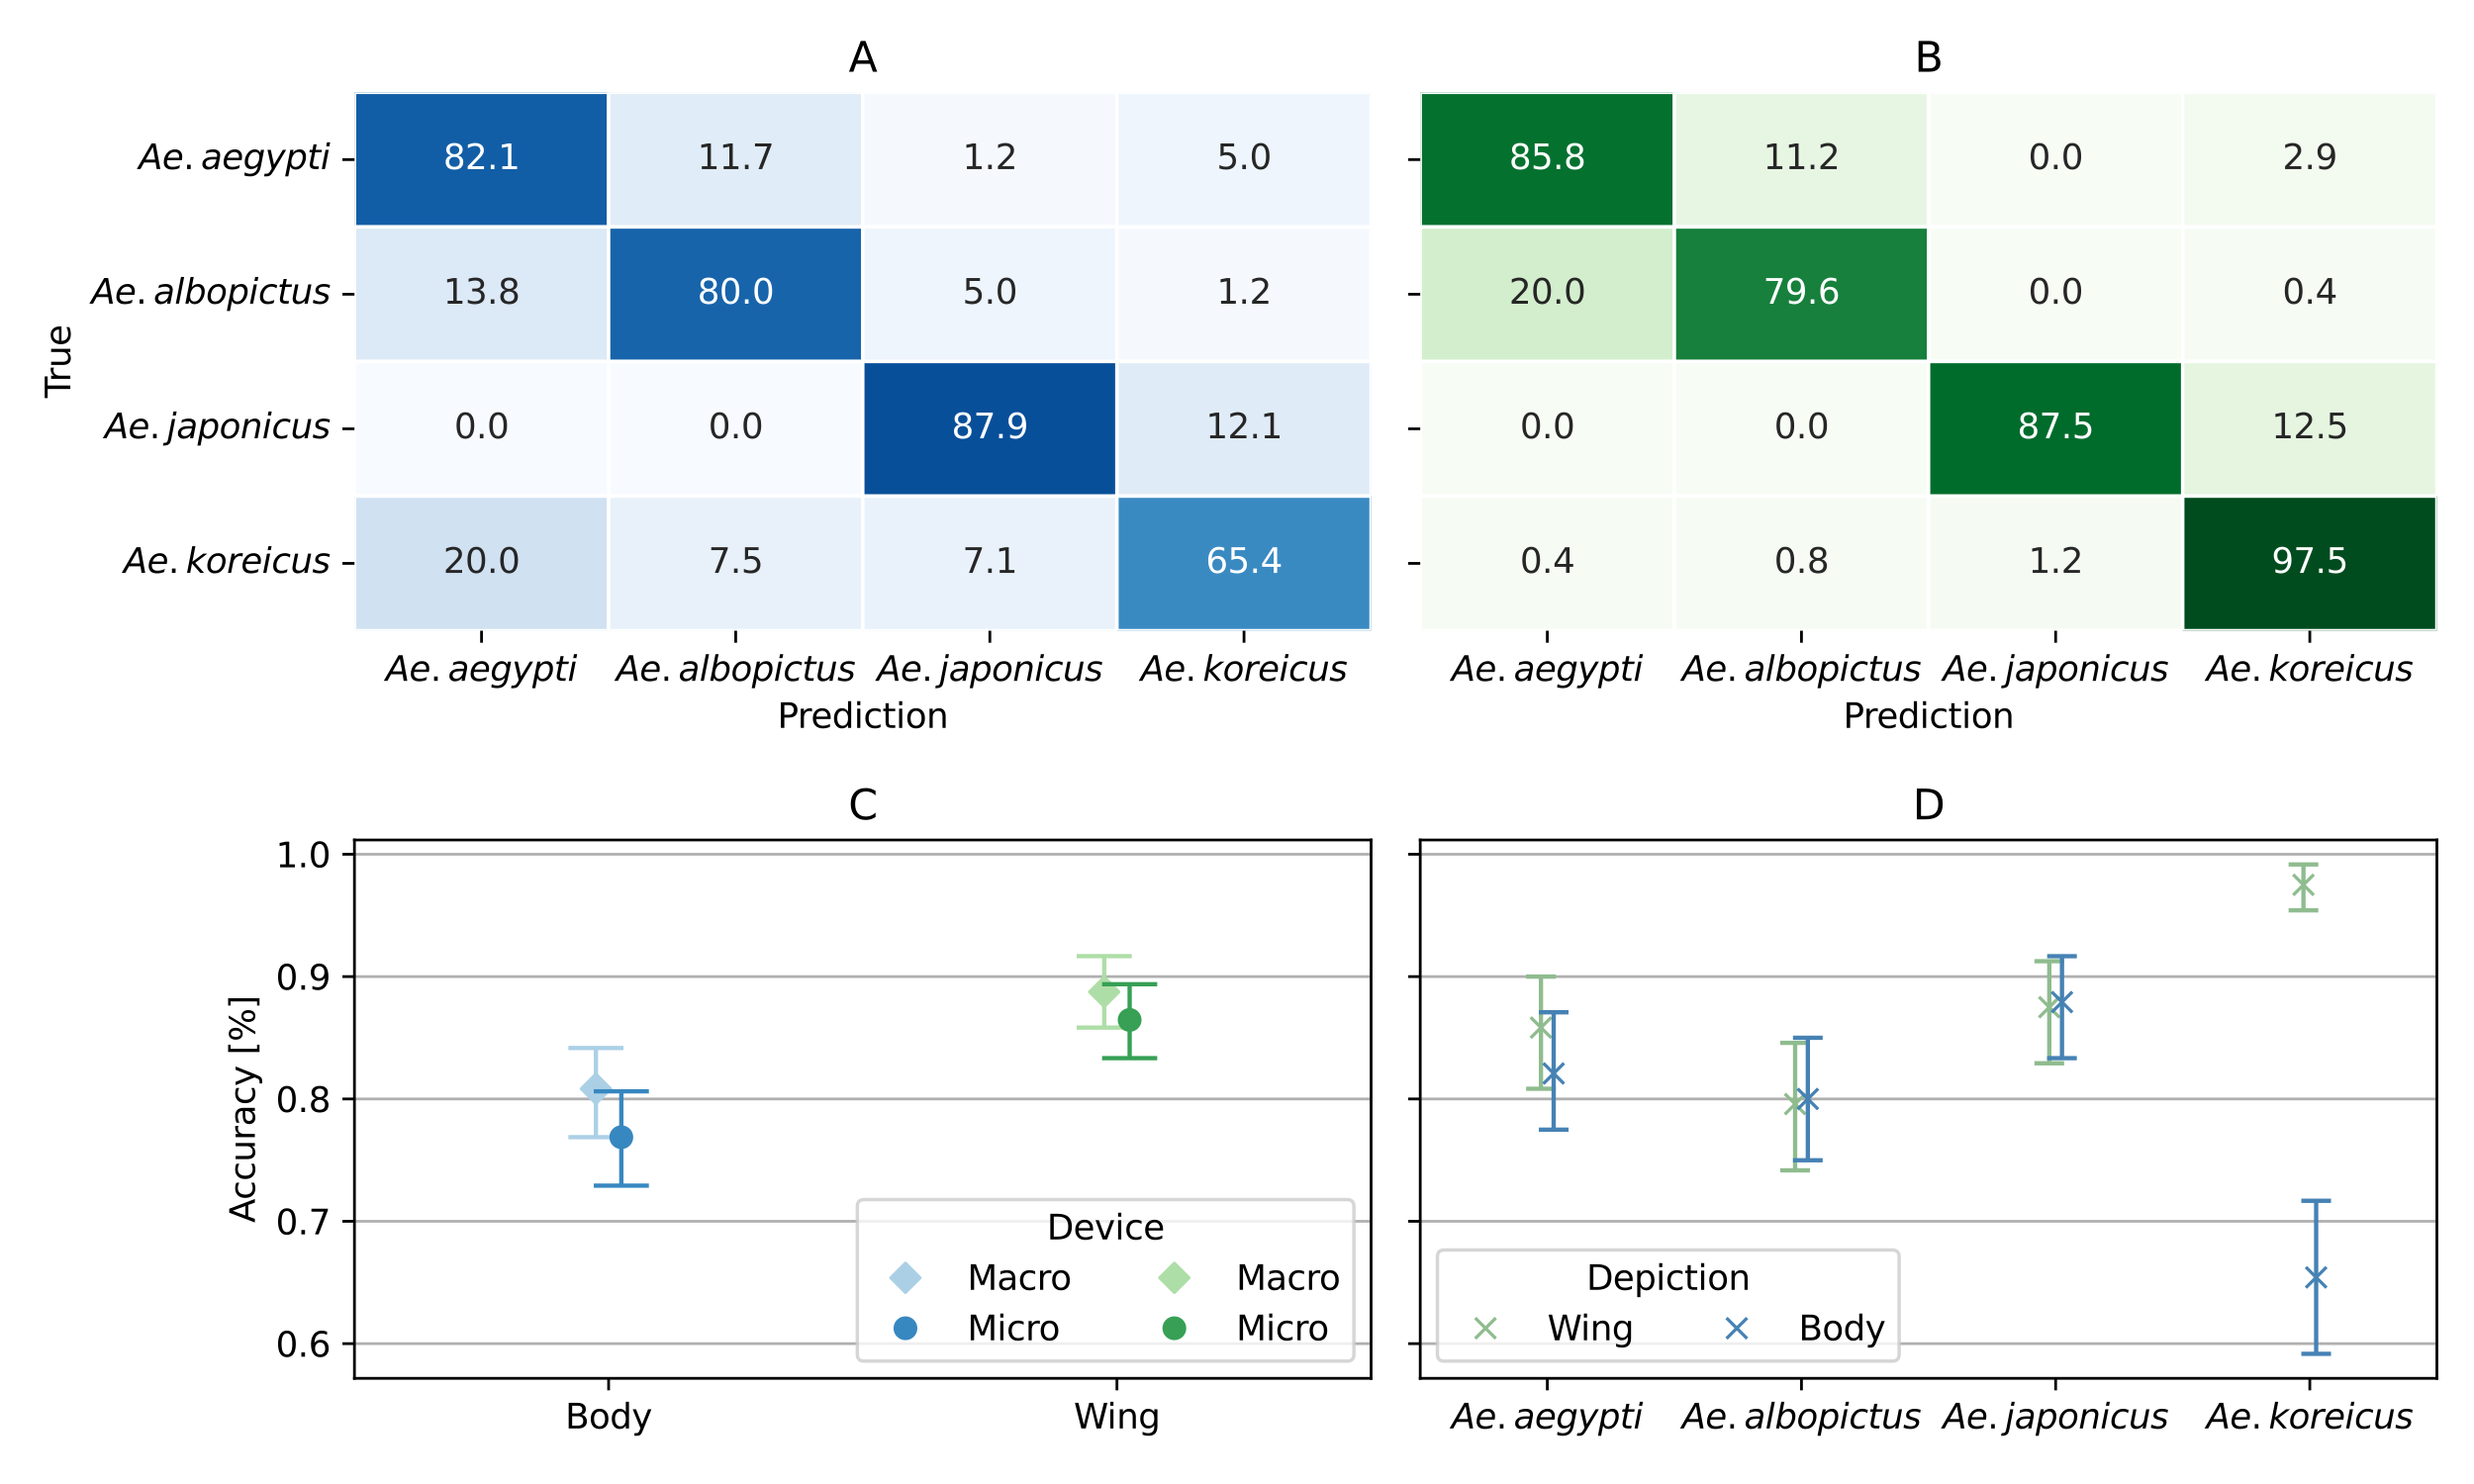<?xml version="1.0" encoding="utf-8" standalone="no"?>
<!DOCTYPE svg PUBLIC "-//W3C//DTD SVG 1.1//EN"
  "http://www.w3.org/Graphics/SVG/1.1/DTD/svg11.dtd">
<svg xmlns:xlink="http://www.w3.org/1999/xlink" width="720pt" height="432pt" viewBox="0 0 720 432" xmlns="http://www.w3.org/2000/svg" version="1.1">
 <defs>
  <style type="text/css">*{stroke-linejoin: round; stroke-linecap: butt}</style>
 </defs>
 <g id="figure_1">
  <g id="patch_1">
   <path d="M 0 432 
L 720 432 
L 720 0 
L 0 0 
z
" style="fill: #ffffff"/>
  </g>
  <g id="axes_1">
   <g id="patch_2">
    <path d="M 103.154 183.6 
L 399.027 183.6 
L 399.027 26.88 
L 103.154 26.88 
z
" style="fill: #ffffff"/>
   </g>
   <g id="QuadMesh_1">
    <path d="M 103.154 26.88 
L 177.123 26.88 
L 177.123 66.06 
L 103.154 66.06 
L 103.154 26.88 
" clip-path="url(#p0196e8b064)" style="fill: #125ea6; stroke: #ffffff"/>
    <path d="M 177.123 26.88 
L 251.091 26.88 
L 251.091 66.06 
L 177.123 66.06 
L 177.123 26.88 
" clip-path="url(#p0196e8b064)" style="fill: #e0ecf8; stroke: #ffffff"/>
    <path d="M 251.091 26.88 
L 325.059 26.88 
L 325.059 66.06 
L 251.091 66.06 
L 251.091 26.88 
" clip-path="url(#p0196e8b064)" style="fill: #f5f9fe; stroke: #ffffff"/>
    <path d="M 325.059 26.88 
L 399.027 26.88 
L 399.027 66.06 
L 325.059 66.06 
L 325.059 26.88 
" clip-path="url(#p0196e8b064)" style="fill: #eef5fc; stroke: #ffffff"/>
    <path d="M 103.154 66.06 
L 177.123 66.06 
L 177.123 105.24 
L 103.154 105.24 
L 103.154 66.06 
" clip-path="url(#p0196e8b064)" style="fill: #dce9f6; stroke: #ffffff"/>
    <path d="M 177.123 66.06 
L 251.091 66.06 
L 251.091 105.24 
L 177.123 105.24 
L 177.123 66.06 
" clip-path="url(#p0196e8b064)" style="fill: #1764ab; stroke: #ffffff"/>
    <path d="M 251.091 66.06 
L 325.059 66.06 
L 325.059 105.24 
L 251.091 105.24 
L 251.091 66.06 
" clip-path="url(#p0196e8b064)" style="fill: #eef5fc; stroke: #ffffff"/>
    <path d="M 325.059 66.06 
L 399.027 66.06 
L 399.027 105.24 
L 325.059 105.24 
L 325.059 66.06 
" clip-path="url(#p0196e8b064)" style="fill: #f5f9fe; stroke: #ffffff"/>
    <path d="M 103.154 105.24 
L 177.123 105.24 
L 177.123 144.42 
L 103.154 144.42 
L 103.154 105.24 
" clip-path="url(#p0196e8b064)" style="fill: #f7fbff; stroke: #ffffff"/>
    <path d="M 177.123 105.24 
L 251.091 105.24 
L 251.091 144.42 
L 177.123 144.42 
L 177.123 105.24 
" clip-path="url(#p0196e8b064)" style="fill: #f7fbff; stroke: #ffffff"/>
    <path d="M 251.091 105.24 
L 325.059 105.24 
L 325.059 144.42 
L 251.091 144.42 
L 251.091 105.24 
" clip-path="url(#p0196e8b064)" style="fill: #084f99; stroke: #ffffff"/>
    <path d="M 325.059 105.24 
L 399.027 105.24 
L 399.027 144.42 
L 325.059 144.42 
L 325.059 105.24 
" clip-path="url(#p0196e8b064)" style="fill: #dfecf7; stroke: #ffffff"/>
    <path d="M 103.154 144.42 
L 177.123 144.42 
L 177.123 183.6 
L 103.154 183.6 
L 103.154 144.42 
" clip-path="url(#p0196e8b064)" style="fill: #d0e1f2; stroke: #ffffff"/>
    <path d="M 177.123 144.42 
L 251.091 144.42 
L 251.091 183.6 
L 177.123 183.6 
L 177.123 144.42 
" clip-path="url(#p0196e8b064)" style="fill: #e8f1fa; stroke: #ffffff"/>
    <path d="M 251.091 144.42 
L 325.059 144.42 
L 325.059 183.6 
L 251.091 183.6 
L 251.091 144.42 
" clip-path="url(#p0196e8b064)" style="fill: #e9f2fa; stroke: #ffffff"/>
    <path d="M 325.059 144.42 
L 399.027 144.42 
L 399.027 183.6 
L 325.059 183.6 
L 325.059 144.42 
" clip-path="url(#p0196e8b064)" style="fill: #3a8ac2; stroke: #ffffff"/>
   </g>
   <g id="matplotlib.axis_1">
    <g id="xtick_1">
     <g id="line2d_1">
      <defs>
       <path id="m6a356cfae8" d="M 0 0 
L 0 3.5 
" style="stroke: #000000; stroke-width: 0.8"/>
      </defs>
      <g>
       <use xlink:href="#m6a356cfae8" x="140.138" y="183.6" style="stroke: #000000; stroke-width: 0.8"/>
      </g>
     </g>
     <g id="text_1">
      <!-- $\it{Ae. aegypti}$ -->
      <g transform="translate(112.238 198.2) scale(0.1 -0.1)">
       <defs>
        <path id="DejaVuSans-Oblique-41" d="M 2356 4666 
L 3072 4666 
L 3938 0 
L 3278 0 
L 3084 1197 
L 984 1197 
L 325 0 
L -341 0 
L 2356 4666 
z
M 2584 4044 
L 1275 1722 
L 2988 1722 
L 2584 4044 
z
" transform="scale(0.016)"/>
        <path id="DejaVuSans-Oblique-65" d="M 3078 2063 
Q 3088 2113 3092 2166 
Q 3097 2219 3097 2272 
Q 3097 2653 2873 2875 
Q 2650 3097 2266 3097 
Q 1838 3097 1509 2826 
Q 1181 2556 1013 2059 
L 3078 2063 
z
M 3578 1613 
L 903 1613 
Q 884 1494 878 1425 
Q 872 1356 872 1306 
Q 872 872 1139 634 
Q 1406 397 1894 397 
Q 2269 397 2603 481 
Q 2938 566 3225 728 
L 3116 159 
Q 2806 34 2476 -28 
Q 2147 -91 1806 -91 
Q 1078 -91 686 257 
Q 294 606 294 1247 
Q 294 1794 489 2264 
Q 684 2734 1063 3103 
Q 1306 3334 1642 3459 
Q 1978 3584 2356 3584 
Q 2950 3584 3301 3228 
Q 3653 2872 3653 2272 
Q 3653 2128 3634 1964 
Q 3616 1800 3578 1613 
z
" transform="scale(0.016)"/>
        <path id="DejaVuSans-2e" d="M 684 794 
L 1344 794 
L 1344 0 
L 684 0 
L 684 794 
z
" transform="scale(0.016)"/>
        <path id="DejaVuSans-Oblique-61" d="M 3438 1997 
L 3047 0 
L 2472 0 
L 2578 531 
Q 2325 219 2001 64 
Q 1678 -91 1281 -91 
Q 834 -91 548 182 
Q 263 456 263 884 
Q 263 1497 752 1853 
Q 1241 2209 2100 2209 
L 2900 2209 
L 2931 2363 
Q 2938 2388 2941 2417 
Q 2944 2447 2944 2509 
Q 2944 2788 2717 2942 
Q 2491 3097 2081 3097 
Q 1800 3097 1504 3025 
Q 1209 2953 897 2809 
L 997 3341 
Q 1322 3463 1633 3523 
Q 1944 3584 2234 3584 
Q 2853 3584 3176 3315 
Q 3500 3047 3500 2534 
Q 3500 2431 3484 2292 
Q 3469 2153 3438 1997 
z
M 2816 1759 
L 2241 1759 
Q 1534 1759 1195 1570 
Q 856 1381 856 984 
Q 856 709 1029 553 
Q 1203 397 1509 397 
Q 1978 397 2328 733 
Q 2678 1069 2791 1631 
L 2816 1759 
z
" transform="scale(0.016)"/>
        <path id="DejaVuSans-Oblique-67" d="M 3816 3500 
L 3219 434 
Q 3047 -456 2561 -893 
Q 2075 -1331 1253 -1331 
Q 950 -1331 690 -1286 
Q 431 -1241 206 -1147 
L 313 -588 
Q 525 -725 762 -790 
Q 1000 -856 1269 -856 
Q 1816 -856 2167 -557 
Q 2519 -259 2631 300 
L 2681 563 
Q 2441 288 2122 144 
Q 1803 0 1434 0 
Q 903 0 598 351 
Q 294 703 294 1319 
Q 294 1803 478 2267 
Q 663 2731 997 3091 
Q 1219 3328 1514 3456 
Q 1809 3584 2131 3584 
Q 2484 3584 2746 3420 
Q 3009 3256 3138 2956 
L 3238 3500 
L 3816 3500 
z
M 2950 2216 
Q 2950 2641 2750 2872 
Q 2550 3103 2181 3103 
Q 1953 3103 1747 3012 
Q 1541 2922 1394 2759 
Q 1156 2491 1023 2127 
Q 891 1763 891 1375 
Q 891 944 1092 712 
Q 1294 481 1672 481 
Q 2219 481 2584 976 
Q 2950 1472 2950 2216 
z
" transform="scale(0.016)"/>
        <path id="DejaVuSans-Oblique-79" d="M 1588 -325 
Q 1188 -997 936 -1164 
Q 684 -1331 294 -1331 
L -159 -1331 
L -63 -850 
L 269 -850 
Q 509 -850 678 -719 
Q 847 -588 1056 -206 
L 1234 128 
L 459 3500 
L 1069 3500 
L 1650 819 
L 3256 3500 
L 3859 3500 
L 1588 -325 
z
" transform="scale(0.016)"/>
        <path id="DejaVuSans-Oblique-70" d="M 3175 2156 
Q 3175 2616 2975 2859 
Q 2775 3103 2400 3103 
Q 2144 3103 1911 2972 
Q 1678 2841 1497 2591 
Q 1319 2344 1212 1994 
Q 1106 1644 1106 1300 
Q 1106 863 1306 627 
Q 1506 391 1875 391 
Q 2147 391 2380 519 
Q 2613 647 2778 891 
Q 2956 1147 3065 1494 
Q 3175 1841 3175 2156 
z
M 1394 2969 
Q 1625 3272 1939 3428 
Q 2253 3584 2638 3584 
Q 3175 3584 3472 3232 
Q 3769 2881 3769 2247 
Q 3769 1728 3584 1258 
Q 3400 788 3053 416 
Q 2822 169 2531 39 
Q 2241 -91 1919 -91 
Q 1547 -91 1294 64 
Q 1041 219 916 525 
L 556 -1331 
L -19 -1331 
L 922 3500 
L 1497 3500 
L 1394 2969 
z
" transform="scale(0.016)"/>
        <path id="DejaVuSans-Oblique-74" d="M 2706 3500 
L 2619 3053 
L 1472 3053 
L 1100 1153 
Q 1081 1047 1072 975 
Q 1063 903 1063 863 
Q 1063 663 1183 572 
Q 1303 481 1569 481 
L 2150 481 
L 2053 0 
L 1503 0 
Q 991 0 739 200 
Q 488 400 488 806 
Q 488 878 497 964 
Q 506 1050 525 1153 
L 897 3053 
L 409 3053 
L 500 3500 
L 978 3500 
L 1172 4494 
L 1747 4494 
L 1556 3500 
L 2706 3500 
z
" transform="scale(0.016)"/>
        <path id="DejaVuSans-Oblique-69" d="M 1172 4863 
L 1747 4863 
L 1606 4134 
L 1031 4134 
L 1172 4863 
z
M 909 3500 
L 1484 3500 
L 800 0 
L 225 0 
L 909 3500 
z
" transform="scale(0.016)"/>
       </defs>
       <use xlink:href="#DejaVuSans-Oblique-41" transform="translate(0 0.016)"/>
       <use xlink:href="#DejaVuSans-Oblique-65" transform="translate(68.408 0.016)"/>
       <use xlink:href="#DejaVuSans-2e" transform="translate(129.932 0.016)"/>
       <use xlink:href="#DejaVuSans-Oblique-61" transform="translate(181.201 0.016)"/>
       <use xlink:href="#DejaVuSans-Oblique-65" transform="translate(242.48 0.016)"/>
       <use xlink:href="#DejaVuSans-Oblique-67" transform="translate(304.004 0.016)"/>
       <use xlink:href="#DejaVuSans-Oblique-79" transform="translate(367.48 0.016)"/>
       <use xlink:href="#DejaVuSans-Oblique-70" transform="translate(426.66 0.016)"/>
       <use xlink:href="#DejaVuSans-Oblique-74" transform="translate(490.137 0.016)"/>
       <use xlink:href="#DejaVuSans-Oblique-69" transform="translate(529.346 0.016)"/>
      </g>
     </g>
    </g>
    <g id="xtick_2">
     <g id="line2d_2">
      <g>
       <use xlink:href="#m6a356cfae8" x="214.107" y="183.6" style="stroke: #000000; stroke-width: 0.8"/>
      </g>
     </g>
     <g id="text_2">
      <!-- $\it{Ae. albopictus}$ -->
      <g transform="translate(179.307 198.2) scale(0.1 -0.1)">
       <defs>
        <path id="DejaVuSans-Oblique-6c" d="M 1172 4863 
L 1747 4863 
L 800 0 
L 225 0 
L 1172 4863 
z
" transform="scale(0.016)"/>
        <path id="DejaVuSans-Oblique-62" d="M 3169 2138 
Q 3169 2591 2961 2847 
Q 2753 3103 2388 3103 
Q 2122 3103 1889 2973 
Q 1656 2844 1484 2597 
Q 1303 2338 1198 1995 
Q 1094 1653 1094 1313 
Q 1094 881 1298 636 
Q 1503 391 1863 391 
Q 2134 391 2365 517 
Q 2597 644 2772 891 
Q 2950 1147 3059 1487 
Q 3169 1828 3169 2138 
z
M 1381 2969 
Q 1594 3256 1914 3420 
Q 2234 3584 2584 3584 
Q 3122 3584 3439 3221 
Q 3756 2859 3756 2241 
Q 3756 1734 3570 1259 
Q 3384 784 3041 416 
Q 2816 172 2522 40 
Q 2228 -91 1906 -91 
Q 1566 -91 1316 65 
Q 1066 222 909 531 
L 806 0 
L 231 0 
L 1178 4863 
L 1753 4863 
L 1381 2969 
z
" transform="scale(0.016)"/>
        <path id="DejaVuSans-Oblique-6f" d="M 1625 -91 
Q 1009 -91 651 289 
Q 294 669 294 1325 
Q 294 1706 417 2101 
Q 541 2497 738 2766 
Q 1047 3184 1428 3384 
Q 1809 3584 2291 3584 
Q 2888 3584 3255 3212 
Q 3622 2841 3622 2241 
Q 3622 1825 3500 1412 
Q 3378 1000 3181 728 
Q 2875 309 2494 109 
Q 2113 -91 1625 -91 
z
M 891 1344 
Q 891 869 1089 633 
Q 1288 397 1691 397 
Q 2269 397 2648 901 
Q 3028 1406 3028 2181 
Q 3028 2634 2825 2865 
Q 2622 3097 2228 3097 
Q 1903 3097 1650 2945 
Q 1397 2794 1197 2484 
Q 1050 2253 970 1956 
Q 891 1659 891 1344 
z
" transform="scale(0.016)"/>
        <path id="DejaVuSans-Oblique-63" d="M 3431 3366 
L 3316 2797 
Q 3109 2947 2876 3022 
Q 2644 3097 2394 3097 
Q 2119 3097 1870 3000 
Q 1622 2903 1453 2725 
Q 1184 2453 1037 2087 
Q 891 1722 891 1331 
Q 891 859 1127 628 
Q 1363 397 1844 397 
Q 2081 397 2348 469 
Q 2616 541 2906 684 
L 2797 116 
Q 2547 13 2283 -39 
Q 2019 -91 1741 -91 
Q 1044 -91 669 257 
Q 294 606 294 1253 
Q 294 1797 489 2255 
Q 684 2713 1069 3078 
Q 1331 3328 1684 3456 
Q 2038 3584 2456 3584 
Q 2700 3584 2940 3529 
Q 3181 3475 3431 3366 
z
" transform="scale(0.016)"/>
        <path id="DejaVuSans-Oblique-75" d="M 428 1388 
L 838 3500 
L 1416 3500 
L 1006 1409 
Q 975 1256 961 1147 
Q 947 1038 947 966 
Q 947 700 1109 554 
Q 1272 409 1569 409 
Q 2031 409 2368 721 
Q 2706 1034 2809 1563 
L 3194 3500 
L 3769 3500 
L 3091 0 
L 2516 0 
L 2631 550 
Q 2388 244 2052 76 
Q 1716 -91 1338 -91 
Q 878 -91 622 161 
Q 366 413 366 863 
Q 366 956 381 1097 
Q 397 1238 428 1388 
z
" transform="scale(0.016)"/>
        <path id="DejaVuSans-Oblique-73" d="M 3200 3397 
L 3091 2853 
Q 2863 2978 2609 3040 
Q 2356 3103 2088 3103 
Q 1634 3103 1373 2948 
Q 1113 2794 1113 2528 
Q 1113 2219 1719 2053 
Q 1766 2041 1788 2034 
L 1972 1978 
Q 2547 1819 2739 1644 
Q 2931 1469 2931 1166 
Q 2931 609 2489 259 
Q 2047 -91 1331 -91 
Q 1053 -91 747 -37 
Q 441 16 72 128 
L 184 722 
Q 500 559 806 475 
Q 1113 391 1394 391 
Q 1816 391 2080 572 
Q 2344 753 2344 1031 
Q 2344 1331 1650 1516 
L 1591 1531 
L 1394 1581 
Q 956 1697 753 1886 
Q 550 2075 550 2369 
Q 550 2928 970 3256 
Q 1391 3584 2113 3584 
Q 2397 3584 2667 3537 
Q 2938 3491 3200 3397 
z
" transform="scale(0.016)"/>
       </defs>
       <use xlink:href="#DejaVuSans-Oblique-41" transform="translate(0 0.016)"/>
       <use xlink:href="#DejaVuSans-Oblique-65" transform="translate(68.408 0.016)"/>
       <use xlink:href="#DejaVuSans-2e" transform="translate(129.932 0.016)"/>
       <use xlink:href="#DejaVuSans-Oblique-61" transform="translate(181.201 0.016)"/>
       <use xlink:href="#DejaVuSans-Oblique-6c" transform="translate(242.48 0.016)"/>
       <use xlink:href="#DejaVuSans-Oblique-62" transform="translate(270.264 0.016)"/>
       <use xlink:href="#DejaVuSans-Oblique-6f" transform="translate(333.74 0.016)"/>
       <use xlink:href="#DejaVuSans-Oblique-70" transform="translate(394.922 0.016)"/>
       <use xlink:href="#DejaVuSans-Oblique-69" transform="translate(458.398 0.016)"/>
       <use xlink:href="#DejaVuSans-Oblique-63" transform="translate(486.182 0.016)"/>
       <use xlink:href="#DejaVuSans-Oblique-74" transform="translate(541.162 0.016)"/>
       <use xlink:href="#DejaVuSans-Oblique-75" transform="translate(580.371 0.016)"/>
       <use xlink:href="#DejaVuSans-Oblique-73" transform="translate(643.75 0.016)"/>
      </g>
     </g>
    </g>
    <g id="xtick_3">
     <g id="line2d_3">
      <g>
       <use xlink:href="#m6a356cfae8" x="288.075" y="183.6" style="stroke: #000000; stroke-width: 0.8"/>
      </g>
     </g>
     <g id="text_3">
      <!-- $\it{Ae. japonicus}$ -->
      <g transform="translate(255.225 198.2) scale(0.1 -0.1)">
       <defs>
        <path id="DejaVuSans-Oblique-6a" d="M 928 3500 
L 1503 3500 
L 813 -63 
L 809 -78 
Q 694 -675 544 -897 
Q 403 -1106 132 -1218 
Q -138 -1331 -506 -1331 
L -722 -1331 
L -628 -844 
L -481 -844 
Q -144 -844 -1 -703 
Q 141 -563 238 -63 
L 928 3500 
z
M 1197 4863 
L 1772 4863 
L 1631 4134 
L 1056 4134 
L 1197 4863 
z
" transform="scale(0.016)"/>
        <path id="DejaVuSans-Oblique-6e" d="M 3566 2113 
L 3156 0 
L 2578 0 
L 2988 2091 
Q 3016 2238 3031 2350 
Q 3047 2463 3047 2528 
Q 3047 2791 2881 2937 
Q 2716 3084 2419 3084 
Q 1956 3084 1622 2776 
Q 1288 2469 1184 1941 
L 800 0 
L 225 0 
L 903 3500 
L 1478 3500 
L 1363 2950 
Q 1603 3253 1940 3418 
Q 2278 3584 2650 3584 
Q 3113 3584 3367 3334 
Q 3622 3084 3622 2631 
Q 3622 2519 3608 2391 
Q 3594 2263 3566 2113 
z
" transform="scale(0.016)"/>
       </defs>
       <use xlink:href="#DejaVuSans-Oblique-41" transform="translate(0 0.016)"/>
       <use xlink:href="#DejaVuSans-Oblique-65" transform="translate(68.408 0.016)"/>
       <use xlink:href="#DejaVuSans-2e" transform="translate(129.932 0.016)"/>
       <use xlink:href="#DejaVuSans-Oblique-6a" transform="translate(181.201 0.016)"/>
       <use xlink:href="#DejaVuSans-Oblique-61" transform="translate(208.984 0.016)"/>
       <use xlink:href="#DejaVuSans-Oblique-70" transform="translate(270.264 0.016)"/>
       <use xlink:href="#DejaVuSans-Oblique-6f" transform="translate(333.74 0.016)"/>
       <use xlink:href="#DejaVuSans-Oblique-6e" transform="translate(394.922 0.016)"/>
       <use xlink:href="#DejaVuSans-Oblique-69" transform="translate(458.301 0.016)"/>
       <use xlink:href="#DejaVuSans-Oblique-63" transform="translate(486.084 0.016)"/>
       <use xlink:href="#DejaVuSans-Oblique-75" transform="translate(541.064 0.016)"/>
       <use xlink:href="#DejaVuSans-Oblique-73" transform="translate(604.443 0.016)"/>
      </g>
     </g>
    </g>
    <g id="xtick_4">
     <g id="line2d_4">
      <g>
       <use xlink:href="#m6a356cfae8" x="362.043" y="183.6" style="stroke: #000000; stroke-width: 0.8"/>
      </g>
     </g>
     <g id="text_4">
      <!-- $\it{Ae. koreicus}$ -->
      <g transform="translate(331.943 198.198) scale(0.1 -0.1)">
       <defs>
        <path id="DejaVuSans-Oblique-6b" d="M 1172 4863 
L 1747 4863 
L 1197 2028 
L 3169 3500 
L 3916 3500 
L 1716 1825 
L 3322 0 
L 2625 0 
L 1131 1709 
L 800 0 
L 225 0 
L 1172 4863 
z
" transform="scale(0.016)"/>
        <path id="DejaVuSans-Oblique-72" d="M 2853 2969 
Q 2766 3016 2653 3041 
Q 2541 3066 2413 3066 
Q 1953 3066 1609 2717 
Q 1266 2369 1153 1784 
L 800 0 
L 225 0 
L 909 3500 
L 1484 3500 
L 1375 2956 
Q 1603 3259 1920 3421 
Q 2238 3584 2597 3584 
Q 2691 3584 2781 3573 
Q 2872 3563 2963 3538 
L 2853 2969 
z
" transform="scale(0.016)"/>
       </defs>
       <use xlink:href="#DejaVuSans-Oblique-41" transform="translate(0 0.016)"/>
       <use xlink:href="#DejaVuSans-Oblique-65" transform="translate(68.408 0.016)"/>
       <use xlink:href="#DejaVuSans-2e" transform="translate(129.932 0.016)"/>
       <use xlink:href="#DejaVuSans-Oblique-6b" transform="translate(181.201 0.016)"/>
       <use xlink:href="#DejaVuSans-Oblique-6f" transform="translate(239.111 0.016)"/>
       <use xlink:href="#DejaVuSans-Oblique-72" transform="translate(300.293 0.016)"/>
       <use xlink:href="#DejaVuSans-Oblique-65" transform="translate(341.406 0.016)"/>
       <use xlink:href="#DejaVuSans-Oblique-69" transform="translate(402.93 0.016)"/>
       <use xlink:href="#DejaVuSans-Oblique-63" transform="translate(430.713 0.016)"/>
       <use xlink:href="#DejaVuSans-Oblique-75" transform="translate(485.693 0.016)"/>
       <use xlink:href="#DejaVuSans-Oblique-73" transform="translate(549.072 0.016)"/>
      </g>
     </g>
    </g>
    <g id="text_5">
     <!-- Prediction -->
     <g transform="translate(226.254 211.898) scale(0.1 -0.1)">
      <defs>
       <path id="DejaVuSans-50" d="M 1259 4147 
L 1259 2394 
L 2053 2394 
Q 2494 2394 2734 2622 
Q 2975 2850 2975 3272 
Q 2975 3691 2734 3919 
Q 2494 4147 2053 4147 
L 1259 4147 
z
M 628 4666 
L 2053 4666 
Q 2838 4666 3239 4311 
Q 3641 3956 3641 3272 
Q 3641 2581 3239 2228 
Q 2838 1875 2053 1875 
L 1259 1875 
L 1259 0 
L 628 0 
L 628 4666 
z
" transform="scale(0.016)"/>
       <path id="DejaVuSans-72" d="M 2631 2963 
Q 2534 3019 2420 3045 
Q 2306 3072 2169 3072 
Q 1681 3072 1420 2755 
Q 1159 2438 1159 1844 
L 1159 0 
L 581 0 
L 581 3500 
L 1159 3500 
L 1159 2956 
Q 1341 3275 1631 3429 
Q 1922 3584 2338 3584 
Q 2397 3584 2469 3576 
Q 2541 3569 2628 3553 
L 2631 2963 
z
" transform="scale(0.016)"/>
       <path id="DejaVuSans-65" d="M 3597 1894 
L 3597 1613 
L 953 1613 
Q 991 1019 1311 708 
Q 1631 397 2203 397 
Q 2534 397 2845 478 
Q 3156 559 3463 722 
L 3463 178 
Q 3153 47 2828 -22 
Q 2503 -91 2169 -91 
Q 1331 -91 842 396 
Q 353 884 353 1716 
Q 353 2575 817 3079 
Q 1281 3584 2069 3584 
Q 2775 3584 3186 3129 
Q 3597 2675 3597 1894 
z
M 3022 2063 
Q 3016 2534 2758 2815 
Q 2500 3097 2075 3097 
Q 1594 3097 1305 2825 
Q 1016 2553 972 2059 
L 3022 2063 
z
" transform="scale(0.016)"/>
       <path id="DejaVuSans-64" d="M 2906 2969 
L 2906 4863 
L 3481 4863 
L 3481 0 
L 2906 0 
L 2906 525 
Q 2725 213 2448 61 
Q 2172 -91 1784 -91 
Q 1150 -91 751 415 
Q 353 922 353 1747 
Q 353 2572 751 3078 
Q 1150 3584 1784 3584 
Q 2172 3584 2448 3432 
Q 2725 3281 2906 2969 
z
M 947 1747 
Q 947 1113 1208 752 
Q 1469 391 1925 391 
Q 2381 391 2643 752 
Q 2906 1113 2906 1747 
Q 2906 2381 2643 2742 
Q 2381 3103 1925 3103 
Q 1469 3103 1208 2742 
Q 947 2381 947 1747 
z
" transform="scale(0.016)"/>
       <path id="DejaVuSans-69" d="M 603 3500 
L 1178 3500 
L 1178 0 
L 603 0 
L 603 3500 
z
M 603 4863 
L 1178 4863 
L 1178 4134 
L 603 4134 
L 603 4863 
z
" transform="scale(0.016)"/>
       <path id="DejaVuSans-63" d="M 3122 3366 
L 3122 2828 
Q 2878 2963 2633 3030 
Q 2388 3097 2138 3097 
Q 1578 3097 1268 2742 
Q 959 2388 959 1747 
Q 959 1106 1268 751 
Q 1578 397 2138 397 
Q 2388 397 2633 464 
Q 2878 531 3122 666 
L 3122 134 
Q 2881 22 2623 -34 
Q 2366 -91 2075 -91 
Q 1284 -91 818 406 
Q 353 903 353 1747 
Q 353 2603 823 3093 
Q 1294 3584 2113 3584 
Q 2378 3584 2631 3529 
Q 2884 3475 3122 3366 
z
" transform="scale(0.016)"/>
       <path id="DejaVuSans-74" d="M 1172 4494 
L 1172 3500 
L 2356 3500 
L 2356 3053 
L 1172 3053 
L 1172 1153 
Q 1172 725 1289 603 
Q 1406 481 1766 481 
L 2356 481 
L 2356 0 
L 1766 0 
Q 1100 0 847 248 
Q 594 497 594 1153 
L 594 3053 
L 172 3053 
L 172 3500 
L 594 3500 
L 594 4494 
L 1172 4494 
z
" transform="scale(0.016)"/>
       <path id="DejaVuSans-6f" d="M 1959 3097 
Q 1497 3097 1228 2736 
Q 959 2375 959 1747 
Q 959 1119 1226 758 
Q 1494 397 1959 397 
Q 2419 397 2687 759 
Q 2956 1122 2956 1747 
Q 2956 2369 2687 2733 
Q 2419 3097 1959 3097 
z
M 1959 3584 
Q 2709 3584 3137 3096 
Q 3566 2609 3566 1747 
Q 3566 888 3137 398 
Q 2709 -91 1959 -91 
Q 1206 -91 779 398 
Q 353 888 353 1747 
Q 353 2609 779 3096 
Q 1206 3584 1959 3584 
z
" transform="scale(0.016)"/>
       <path id="DejaVuSans-6e" d="M 3513 2113 
L 3513 0 
L 2938 0 
L 2938 2094 
Q 2938 2591 2744 2837 
Q 2550 3084 2163 3084 
Q 1697 3084 1428 2787 
Q 1159 2491 1159 1978 
L 1159 0 
L 581 0 
L 581 3500 
L 1159 3500 
L 1159 2956 
Q 1366 3272 1645 3428 
Q 1925 3584 2291 3584 
Q 2894 3584 3203 3211 
Q 3513 2838 3513 2113 
z
" transform="scale(0.016)"/>
      </defs>
      <use xlink:href="#DejaVuSans-50"/>
      <use xlink:href="#DejaVuSans-72" x="58.553"/>
      <use xlink:href="#DejaVuSans-65" x="97.416"/>
      <use xlink:href="#DejaVuSans-64" x="158.939"/>
      <use xlink:href="#DejaVuSans-69" x="222.416"/>
      <use xlink:href="#DejaVuSans-63" x="250.199"/>
      <use xlink:href="#DejaVuSans-74" x="305.18"/>
      <use xlink:href="#DejaVuSans-69" x="344.389"/>
      <use xlink:href="#DejaVuSans-6f" x="372.172"/>
      <use xlink:href="#DejaVuSans-6e" x="433.354"/>
     </g>
    </g>
   </g>
   <g id="matplotlib.axis_2">
    <g id="ytick_1">
     <g id="line2d_5">
      <defs>
       <path id="m991daea3d2" d="M 0 0 
L -3.5 0 
" style="stroke: #000000; stroke-width: 0.8"/>
      </defs>
      <g>
       <use xlink:href="#m991daea3d2" x="103.154" y="46.47" style="stroke: #000000; stroke-width: 0.8"/>
      </g>
     </g>
     <g id="text_6">
      <!-- $\it{Ae. aegypti}$ -->
      <g transform="translate(40.354 49.22) scale(0.1 -0.1)">
       <use xlink:href="#DejaVuSans-Oblique-41" transform="translate(0 0.016)"/>
       <use xlink:href="#DejaVuSans-Oblique-65" transform="translate(68.408 0.016)"/>
       <use xlink:href="#DejaVuSans-2e" transform="translate(129.932 0.016)"/>
       <use xlink:href="#DejaVuSans-Oblique-61" transform="translate(181.201 0.016)"/>
       <use xlink:href="#DejaVuSans-Oblique-65" transform="translate(242.48 0.016)"/>
       <use xlink:href="#DejaVuSans-Oblique-67" transform="translate(304.004 0.016)"/>
       <use xlink:href="#DejaVuSans-Oblique-79" transform="translate(367.48 0.016)"/>
       <use xlink:href="#DejaVuSans-Oblique-70" transform="translate(426.66 0.016)"/>
       <use xlink:href="#DejaVuSans-Oblique-74" transform="translate(490.137 0.016)"/>
       <use xlink:href="#DejaVuSans-Oblique-69" transform="translate(529.346 0.016)"/>
      </g>
     </g>
    </g>
    <g id="ytick_2">
     <g id="line2d_6">
      <g>
       <use xlink:href="#m991daea3d2" x="103.154" y="85.65" style="stroke: #000000; stroke-width: 0.8"/>
      </g>
     </g>
     <g id="text_7">
      <!-- $\it{Ae. albopictus}$ -->
      <g transform="translate(26.554 88.4) scale(0.1 -0.1)">
       <use xlink:href="#DejaVuSans-Oblique-41" transform="translate(0 0.016)"/>
       <use xlink:href="#DejaVuSans-Oblique-65" transform="translate(68.408 0.016)"/>
       <use xlink:href="#DejaVuSans-2e" transform="translate(129.932 0.016)"/>
       <use xlink:href="#DejaVuSans-Oblique-61" transform="translate(181.201 0.016)"/>
       <use xlink:href="#DejaVuSans-Oblique-6c" transform="translate(242.48 0.016)"/>
       <use xlink:href="#DejaVuSans-Oblique-62" transform="translate(270.264 0.016)"/>
       <use xlink:href="#DejaVuSans-Oblique-6f" transform="translate(333.74 0.016)"/>
       <use xlink:href="#DejaVuSans-Oblique-70" transform="translate(394.922 0.016)"/>
       <use xlink:href="#DejaVuSans-Oblique-69" transform="translate(458.398 0.016)"/>
       <use xlink:href="#DejaVuSans-Oblique-63" transform="translate(486.182 0.016)"/>
       <use xlink:href="#DejaVuSans-Oblique-74" transform="translate(541.162 0.016)"/>
       <use xlink:href="#DejaVuSans-Oblique-75" transform="translate(580.371 0.016)"/>
       <use xlink:href="#DejaVuSans-Oblique-73" transform="translate(643.75 0.016)"/>
      </g>
     </g>
    </g>
    <g id="ytick_3">
     <g id="line2d_7">
      <g>
       <use xlink:href="#m991daea3d2" x="103.154" y="124.83" style="stroke: #000000; stroke-width: 0.8"/>
      </g>
     </g>
     <g id="text_8">
      <!-- $\it{Ae. japonicus}$ -->
      <g transform="translate(30.454 127.58) scale(0.1 -0.1)">
       <use xlink:href="#DejaVuSans-Oblique-41" transform="translate(0 0.016)"/>
       <use xlink:href="#DejaVuSans-Oblique-65" transform="translate(68.408 0.016)"/>
       <use xlink:href="#DejaVuSans-2e" transform="translate(129.932 0.016)"/>
       <use xlink:href="#DejaVuSans-Oblique-6a" transform="translate(181.201 0.016)"/>
       <use xlink:href="#DejaVuSans-Oblique-61" transform="translate(208.984 0.016)"/>
       <use xlink:href="#DejaVuSans-Oblique-70" transform="translate(270.264 0.016)"/>
       <use xlink:href="#DejaVuSans-Oblique-6f" transform="translate(333.74 0.016)"/>
       <use xlink:href="#DejaVuSans-Oblique-6e" transform="translate(394.922 0.016)"/>
       <use xlink:href="#DejaVuSans-Oblique-69" transform="translate(458.301 0.016)"/>
       <use xlink:href="#DejaVuSans-Oblique-63" transform="translate(486.084 0.016)"/>
       <use xlink:href="#DejaVuSans-Oblique-75" transform="translate(541.064 0.016)"/>
       <use xlink:href="#DejaVuSans-Oblique-73" transform="translate(604.443 0.016)"/>
      </g>
     </g>
    </g>
    <g id="ytick_4">
     <g id="line2d_8">
      <g>
       <use xlink:href="#m991daea3d2" x="103.154" y="164.01" style="stroke: #000000; stroke-width: 0.8"/>
      </g>
     </g>
     <g id="text_9">
      <!-- $\it{Ae. koreicus}$ -->
      <g transform="translate(35.954 166.769) scale(0.1 -0.1)">
       <use xlink:href="#DejaVuSans-Oblique-41" transform="translate(0 0.016)"/>
       <use xlink:href="#DejaVuSans-Oblique-65" transform="translate(68.408 0.016)"/>
       <use xlink:href="#DejaVuSans-2e" transform="translate(129.932 0.016)"/>
       <use xlink:href="#DejaVuSans-Oblique-6b" transform="translate(181.201 0.016)"/>
       <use xlink:href="#DejaVuSans-Oblique-6f" transform="translate(239.111 0.016)"/>
       <use xlink:href="#DejaVuSans-Oblique-72" transform="translate(300.293 0.016)"/>
       <use xlink:href="#DejaVuSans-Oblique-65" transform="translate(341.406 0.016)"/>
       <use xlink:href="#DejaVuSans-Oblique-69" transform="translate(402.93 0.016)"/>
       <use xlink:href="#DejaVuSans-Oblique-63" transform="translate(430.713 0.016)"/>
       <use xlink:href="#DejaVuSans-Oblique-75" transform="translate(485.693 0.016)"/>
       <use xlink:href="#DejaVuSans-Oblique-73" transform="translate(549.072 0.016)"/>
      </g>
     </g>
    </g>
    <g id="text_10">
     <!-- True -->
     <g transform="translate(20.475 115.857) rotate(-90) scale(0.1 -0.1)">
      <defs>
       <path id="DejaVuSans-54" d="M -19 4666 
L 3928 4666 
L 3928 4134 
L 2272 4134 
L 2272 0 
L 1638 0 
L 1638 4134 
L -19 4134 
L -19 4666 
z
" transform="scale(0.016)"/>
       <path id="DejaVuSans-75" d="M 544 1381 
L 544 3500 
L 1119 3500 
L 1119 1403 
Q 1119 906 1312 657 
Q 1506 409 1894 409 
Q 2359 409 2629 706 
Q 2900 1003 2900 1516 
L 2900 3500 
L 3475 3500 
L 3475 0 
L 2900 0 
L 2900 538 
Q 2691 219 2414 64 
Q 2138 -91 1772 -91 
Q 1169 -91 856 284 
Q 544 659 544 1381 
z
M 1991 3584 
L 1991 3584 
z
" transform="scale(0.016)"/>
      </defs>
      <use xlink:href="#DejaVuSans-54"/>
      <use xlink:href="#DejaVuSans-72" x="46.334"/>
      <use xlink:href="#DejaVuSans-75" x="87.447"/>
      <use xlink:href="#DejaVuSans-65" x="150.826"/>
     </g>
    </g>
   </g>
   <g id="text_11">
    <!-- 82.1 -->
    <g style="fill: #ffffff" transform="translate(129.006 49.229) scale(0.1 -0.1)">
     <defs>
      <path id="DejaVuSans-38" d="M 2034 2216 
Q 1584 2216 1326 1975 
Q 1069 1734 1069 1313 
Q 1069 891 1326 650 
Q 1584 409 2034 409 
Q 2484 409 2743 651 
Q 3003 894 3003 1313 
Q 3003 1734 2745 1975 
Q 2488 2216 2034 2216 
z
M 1403 2484 
Q 997 2584 770 2862 
Q 544 3141 544 3541 
Q 544 4100 942 4425 
Q 1341 4750 2034 4750 
Q 2731 4750 3128 4425 
Q 3525 4100 3525 3541 
Q 3525 3141 3298 2862 
Q 3072 2584 2669 2484 
Q 3125 2378 3379 2068 
Q 3634 1759 3634 1313 
Q 3634 634 3220 271 
Q 2806 -91 2034 -91 
Q 1263 -91 848 271 
Q 434 634 434 1313 
Q 434 1759 690 2068 
Q 947 2378 1403 2484 
z
M 1172 3481 
Q 1172 3119 1398 2916 
Q 1625 2713 2034 2713 
Q 2441 2713 2670 2916 
Q 2900 3119 2900 3481 
Q 2900 3844 2670 4047 
Q 2441 4250 2034 4250 
Q 1625 4250 1398 4047 
Q 1172 3844 1172 3481 
z
" transform="scale(0.016)"/>
      <path id="DejaVuSans-32" d="M 1228 531 
L 3431 531 
L 3431 0 
L 469 0 
L 469 531 
Q 828 903 1448 1529 
Q 2069 2156 2228 2338 
Q 2531 2678 2651 2914 
Q 2772 3150 2772 3378 
Q 2772 3750 2511 3984 
Q 2250 4219 1831 4219 
Q 1534 4219 1204 4116 
Q 875 4013 500 3803 
L 500 4441 
Q 881 4594 1212 4672 
Q 1544 4750 1819 4750 
Q 2544 4750 2975 4387 
Q 3406 4025 3406 3419 
Q 3406 3131 3298 2873 
Q 3191 2616 2906 2266 
Q 2828 2175 2409 1742 
Q 1991 1309 1228 531 
z
" transform="scale(0.016)"/>
      <path id="DejaVuSans-31" d="M 794 531 
L 1825 531 
L 1825 4091 
L 703 3866 
L 703 4441 
L 1819 4666 
L 2450 4666 
L 2450 531 
L 3481 531 
L 3481 0 
L 794 0 
L 794 531 
z
" transform="scale(0.016)"/>
     </defs>
     <use xlink:href="#DejaVuSans-38"/>
     <use xlink:href="#DejaVuSans-32" x="63.623"/>
     <use xlink:href="#DejaVuSans-2e" x="127.246"/>
     <use xlink:href="#DejaVuSans-31" x="159.033"/>
    </g>
   </g>
   <g id="text_12">
    <!-- 11.7 -->
    <g style="fill: #262626" transform="translate(202.974 49.229) scale(0.1 -0.1)">
     <defs>
      <path id="DejaVuSans-37" d="M 525 4666 
L 3525 4666 
L 3525 4397 
L 1831 0 
L 1172 0 
L 2766 4134 
L 525 4134 
L 525 4666 
z
" transform="scale(0.016)"/>
     </defs>
     <use xlink:href="#DejaVuSans-31"/>
     <use xlink:href="#DejaVuSans-31" x="63.623"/>
     <use xlink:href="#DejaVuSans-2e" x="127.246"/>
     <use xlink:href="#DejaVuSans-37" x="159.033"/>
    </g>
   </g>
   <g id="text_13">
    <!-- 1.2 -->
    <g style="fill: #262626" transform="translate(280.123 49.229) scale(0.1 -0.1)">
     <use xlink:href="#DejaVuSans-31"/>
     <use xlink:href="#DejaVuSans-2e" x="63.623"/>
     <use xlink:href="#DejaVuSans-32" x="95.41"/>
    </g>
   </g>
   <g id="text_14">
    <!-- 5.0 -->
    <g style="fill: #262626" transform="translate(354.092 49.229) scale(0.1 -0.1)">
     <defs>
      <path id="DejaVuSans-35" d="M 691 4666 
L 3169 4666 
L 3169 4134 
L 1269 4134 
L 1269 2991 
Q 1406 3038 1543 3061 
Q 1681 3084 1819 3084 
Q 2600 3084 3056 2656 
Q 3513 2228 3513 1497 
Q 3513 744 3044 326 
Q 2575 -91 1722 -91 
Q 1428 -91 1123 -41 
Q 819 9 494 109 
L 494 744 
Q 775 591 1075 516 
Q 1375 441 1709 441 
Q 2250 441 2565 725 
Q 2881 1009 2881 1497 
Q 2881 1984 2565 2268 
Q 2250 2553 1709 2553 
Q 1456 2553 1204 2497 
Q 953 2441 691 2322 
L 691 4666 
z
" transform="scale(0.016)"/>
      <path id="DejaVuSans-30" d="M 2034 4250 
Q 1547 4250 1301 3770 
Q 1056 3291 1056 2328 
Q 1056 1369 1301 889 
Q 1547 409 2034 409 
Q 2525 409 2770 889 
Q 3016 1369 3016 2328 
Q 3016 3291 2770 3770 
Q 2525 4250 2034 4250 
z
M 2034 4750 
Q 2819 4750 3233 4129 
Q 3647 3509 3647 2328 
Q 3647 1150 3233 529 
Q 2819 -91 2034 -91 
Q 1250 -91 836 529 
Q 422 1150 422 2328 
Q 422 3509 836 4129 
Q 1250 4750 2034 4750 
z
" transform="scale(0.016)"/>
     </defs>
     <use xlink:href="#DejaVuSans-35"/>
     <use xlink:href="#DejaVuSans-2e" x="63.623"/>
     <use xlink:href="#DejaVuSans-30" x="95.41"/>
    </g>
   </g>
   <g id="text_15">
    <!-- 13.8 -->
    <g style="fill: #262626" transform="translate(129.006 88.409) scale(0.1 -0.1)">
     <defs>
      <path id="DejaVuSans-33" d="M 2597 2516 
Q 3050 2419 3304 2112 
Q 3559 1806 3559 1356 
Q 3559 666 3084 287 
Q 2609 -91 1734 -91 
Q 1441 -91 1130 -33 
Q 819 25 488 141 
L 488 750 
Q 750 597 1062 519 
Q 1375 441 1716 441 
Q 2309 441 2620 675 
Q 2931 909 2931 1356 
Q 2931 1769 2642 2001 
Q 2353 2234 1838 2234 
L 1294 2234 
L 1294 2753 
L 1863 2753 
Q 2328 2753 2575 2939 
Q 2822 3125 2822 3475 
Q 2822 3834 2567 4026 
Q 2313 4219 1838 4219 
Q 1578 4219 1281 4162 
Q 984 4106 628 3988 
L 628 4550 
Q 988 4650 1302 4700 
Q 1616 4750 1894 4750 
Q 2613 4750 3031 4423 
Q 3450 4097 3450 3541 
Q 3450 3153 3228 2886 
Q 3006 2619 2597 2516 
z
" transform="scale(0.016)"/>
     </defs>
     <use xlink:href="#DejaVuSans-31"/>
     <use xlink:href="#DejaVuSans-33" x="63.623"/>
     <use xlink:href="#DejaVuSans-2e" x="127.246"/>
     <use xlink:href="#DejaVuSans-38" x="159.033"/>
    </g>
   </g>
   <g id="text_16">
    <!-- 80.0 -->
    <g style="fill: #ffffff" transform="translate(202.974 88.409) scale(0.1 -0.1)">
     <use xlink:href="#DejaVuSans-38"/>
     <use xlink:href="#DejaVuSans-30" x="63.623"/>
     <use xlink:href="#DejaVuSans-2e" x="127.246"/>
     <use xlink:href="#DejaVuSans-30" x="159.033"/>
    </g>
   </g>
   <g id="text_17">
    <!-- 5.0 -->
    <g style="fill: #262626" transform="translate(280.123 88.409) scale(0.1 -0.1)">
     <use xlink:href="#DejaVuSans-35"/>
     <use xlink:href="#DejaVuSans-2e" x="63.623"/>
     <use xlink:href="#DejaVuSans-30" x="95.41"/>
    </g>
   </g>
   <g id="text_18">
    <!-- 1.2 -->
    <g style="fill: #262626" transform="translate(354.092 88.409) scale(0.1 -0.1)">
     <use xlink:href="#DejaVuSans-31"/>
     <use xlink:href="#DejaVuSans-2e" x="63.623"/>
     <use xlink:href="#DejaVuSans-32" x="95.41"/>
    </g>
   </g>
   <g id="text_19">
    <!-- 0.0 -->
    <g style="fill: #262626" transform="translate(132.187 127.589) scale(0.1 -0.1)">
     <use xlink:href="#DejaVuSans-30"/>
     <use xlink:href="#DejaVuSans-2e" x="63.623"/>
     <use xlink:href="#DejaVuSans-30" x="95.41"/>
    </g>
   </g>
   <g id="text_20">
    <!-- 0.0 -->
    <g style="fill: #262626" transform="translate(206.155 127.589) scale(0.1 -0.1)">
     <use xlink:href="#DejaVuSans-30"/>
     <use xlink:href="#DejaVuSans-2e" x="63.623"/>
     <use xlink:href="#DejaVuSans-30" x="95.41"/>
    </g>
   </g>
   <g id="text_21">
    <!-- 87.9 -->
    <g style="fill: #ffffff" transform="translate(276.942 127.589) scale(0.1 -0.1)">
     <defs>
      <path id="DejaVuSans-39" d="M 703 97 
L 703 672 
Q 941 559 1184 500 
Q 1428 441 1663 441 
Q 2288 441 2617 861 
Q 2947 1281 2994 2138 
Q 2813 1869 2534 1725 
Q 2256 1581 1919 1581 
Q 1219 1581 811 2004 
Q 403 2428 403 3163 
Q 403 3881 828 4315 
Q 1253 4750 1959 4750 
Q 2769 4750 3195 4129 
Q 3622 3509 3622 2328 
Q 3622 1225 3098 567 
Q 2575 -91 1691 -91 
Q 1453 -91 1209 -44 
Q 966 3 703 97 
z
M 1959 2075 
Q 2384 2075 2632 2365 
Q 2881 2656 2881 3163 
Q 2881 3666 2632 3958 
Q 2384 4250 1959 4250 
Q 1534 4250 1286 3958 
Q 1038 3666 1038 3163 
Q 1038 2656 1286 2365 
Q 1534 2075 1959 2075 
z
" transform="scale(0.016)"/>
     </defs>
     <use xlink:href="#DejaVuSans-38"/>
     <use xlink:href="#DejaVuSans-37" x="63.623"/>
     <use xlink:href="#DejaVuSans-2e" x="127.246"/>
     <use xlink:href="#DejaVuSans-39" x="159.033"/>
    </g>
   </g>
   <g id="text_22">
    <!-- 12.1 -->
    <g style="fill: #262626" transform="translate(350.91 127.589) scale(0.1 -0.1)">
     <use xlink:href="#DejaVuSans-31"/>
     <use xlink:href="#DejaVuSans-32" x="63.623"/>
     <use xlink:href="#DejaVuSans-2e" x="127.246"/>
     <use xlink:href="#DejaVuSans-31" x="159.033"/>
    </g>
   </g>
   <g id="text_23">
    <!-- 20.0 -->
    <g style="fill: #262626" transform="translate(129.006 166.769) scale(0.1 -0.1)">
     <use xlink:href="#DejaVuSans-32"/>
     <use xlink:href="#DejaVuSans-30" x="63.623"/>
     <use xlink:href="#DejaVuSans-2e" x="127.246"/>
     <use xlink:href="#DejaVuSans-30" x="159.033"/>
    </g>
   </g>
   <g id="text_24">
    <!-- 7.5 -->
    <g style="fill: #262626" transform="translate(206.155 166.769) scale(0.1 -0.1)">
     <use xlink:href="#DejaVuSans-37"/>
     <use xlink:href="#DejaVuSans-2e" x="63.623"/>
     <use xlink:href="#DejaVuSans-35" x="95.41"/>
    </g>
   </g>
   <g id="text_25">
    <!-- 7.1 -->
    <g style="fill: #262626" transform="translate(280.123 166.769) scale(0.1 -0.1)">
     <use xlink:href="#DejaVuSans-37"/>
     <use xlink:href="#DejaVuSans-2e" x="63.623"/>
     <use xlink:href="#DejaVuSans-31" x="95.41"/>
    </g>
   </g>
   <g id="text_26">
    <!-- 65.4 -->
    <g style="fill: #ffffff" transform="translate(350.91 166.769) scale(0.1 -0.1)">
     <defs>
      <path id="DejaVuSans-36" d="M 2113 2584 
Q 1688 2584 1439 2293 
Q 1191 2003 1191 1497 
Q 1191 994 1439 701 
Q 1688 409 2113 409 
Q 2538 409 2786 701 
Q 3034 994 3034 1497 
Q 3034 2003 2786 2293 
Q 2538 2584 2113 2584 
z
M 3366 4563 
L 3366 3988 
Q 3128 4100 2886 4159 
Q 2644 4219 2406 4219 
Q 1781 4219 1451 3797 
Q 1122 3375 1075 2522 
Q 1259 2794 1537 2939 
Q 1816 3084 2150 3084 
Q 2853 3084 3261 2657 
Q 3669 2231 3669 1497 
Q 3669 778 3244 343 
Q 2819 -91 2113 -91 
Q 1303 -91 875 529 
Q 447 1150 447 2328 
Q 447 3434 972 4092 
Q 1497 4750 2381 4750 
Q 2619 4750 2861 4703 
Q 3103 4656 3366 4563 
z
" transform="scale(0.016)"/>
      <path id="DejaVuSans-34" d="M 2419 4116 
L 825 1625 
L 2419 1625 
L 2419 4116 
z
M 2253 4666 
L 3047 4666 
L 3047 1625 
L 3713 1625 
L 3713 1100 
L 3047 1100 
L 3047 0 
L 2419 0 
L 2419 1100 
L 313 1100 
L 313 1709 
L 2253 4666 
z
" transform="scale(0.016)"/>
     </defs>
     <use xlink:href="#DejaVuSans-36"/>
     <use xlink:href="#DejaVuSans-35" x="63.623"/>
     <use xlink:href="#DejaVuSans-2e" x="127.246"/>
     <use xlink:href="#DejaVuSans-34" x="159.033"/>
    </g>
   </g>
   <g id="text_27">
    <!-- A -->
    <g transform="translate(246.986 20.88) scale(0.12 -0.12)">
     <defs>
      <path id="DejaVuSans-41" d="M 2188 4044 
L 1331 1722 
L 3047 1722 
L 2188 4044 
z
M 1831 4666 
L 2547 4666 
L 4325 0 
L 3669 0 
L 3244 1197 
L 1141 1197 
L 716 0 
L 50 0 
L 1831 4666 
z
" transform="scale(0.016)"/>
     </defs>
     <use xlink:href="#DejaVuSans-41"/>
    </g>
   </g>
  </g>
  <g id="axes_2">
   <g id="patch_3">
    <path d="M 413.327 183.6 
L 709.2 183.6 
L 709.2 26.88 
L 413.327 26.88 
z
" style="fill: #ffffff"/>
   </g>
   <g id="QuadMesh_2">
    <path d="M 413.327 26.88 
L 487.295 26.88 
L 487.295 66.06 
L 413.327 66.06 
L 413.327 26.88 
" clip-path="url(#pd6c4f2523b)" style="fill: #05712f; stroke: #ffffff"/>
    <path d="M 487.295 26.88 
L 561.264 26.88 
L 561.264 66.06 
L 487.295 66.06 
L 487.295 26.88 
" clip-path="url(#pd6c4f2523b)" style="fill: #e7f6e3; stroke: #ffffff"/>
    <path d="M 561.264 26.88 
L 635.232 26.88 
L 635.232 66.06 
L 561.264 66.06 
L 561.264 26.88 
" clip-path="url(#pd6c4f2523b)" style="fill: #f7fcf5; stroke: #ffffff"/>
    <path d="M 635.232 26.88 
L 709.2 26.88 
L 709.2 66.06 
L 635.232 66.06 
L 635.232 26.88 
" clip-path="url(#pd6c4f2523b)" style="fill: #f3faf0; stroke: #ffffff"/>
    <path d="M 413.327 66.06 
L 487.295 66.06 
L 487.295 105.24 
L 413.327 105.24 
L 413.327 66.06 
" clip-path="url(#pd6c4f2523b)" style="fill: #d3eecd; stroke: #ffffff"/>
    <path d="M 487.295 66.06 
L 561.264 66.06 
L 561.264 105.24 
L 487.295 105.24 
L 487.295 66.06 
" clip-path="url(#pd6c4f2523b)" style="fill: #16803c; stroke: #ffffff"/>
    <path d="M 561.264 66.06 
L 635.232 66.06 
L 635.232 105.24 
L 561.264 105.24 
L 561.264 66.06 
" clip-path="url(#pd6c4f2523b)" style="fill: #f7fcf5; stroke: #ffffff"/>
    <path d="M 635.232 66.06 
L 709.2 66.06 
L 709.2 105.24 
L 635.232 105.24 
L 635.232 66.06 
" clip-path="url(#pd6c4f2523b)" style="fill: #f6fcf4; stroke: #ffffff"/>
    <path d="M 413.327 105.24 
L 487.295 105.24 
L 487.295 144.42 
L 413.327 144.42 
L 413.327 105.24 
" clip-path="url(#pd6c4f2523b)" style="fill: #f7fcf5; stroke: #ffffff"/>
    <path d="M 487.295 105.24 
L 561.264 105.24 
L 561.264 144.42 
L 487.295 144.42 
L 487.295 105.24 
" clip-path="url(#pd6c4f2523b)" style="fill: #f7fcf5; stroke: #ffffff"/>
    <path d="M 561.264 105.24 
L 635.232 105.24 
L 635.232 144.42 
L 561.264 144.42 
L 561.264 105.24 
" clip-path="url(#pd6c4f2523b)" style="fill: #006c2c; stroke: #ffffff"/>
    <path d="M 635.232 105.24 
L 709.2 105.24 
L 709.2 144.42 
L 635.232 144.42 
L 635.232 105.24 
" clip-path="url(#pd6c4f2523b)" style="fill: #e5f5e0; stroke: #ffffff"/>
    <path d="M 413.327 144.42 
L 487.295 144.42 
L 487.295 183.6 
L 413.327 183.6 
L 413.327 144.42 
" clip-path="url(#pd6c4f2523b)" style="fill: #f6fcf4; stroke: #ffffff"/>
    <path d="M 487.295 144.42 
L 561.264 144.42 
L 561.264 183.6 
L 487.295 183.6 
L 487.295 144.42 
" clip-path="url(#pd6c4f2523b)" style="fill: #f6fcf4; stroke: #ffffff"/>
    <path d="M 561.264 144.42 
L 635.232 144.42 
L 635.232 183.6 
L 561.264 183.6 
L 561.264 144.42 
" clip-path="url(#pd6c4f2523b)" style="fill: #f5fbf3; stroke: #ffffff"/>
    <path d="M 635.232 144.42 
L 709.2 144.42 
L 709.2 183.6 
L 635.232 183.6 
L 635.232 144.42 
" clip-path="url(#pd6c4f2523b)" style="fill: #004c1e; stroke: #ffffff"/>
   </g>
   <g id="matplotlib.axis_3">
    <g id="xtick_5">
     <g id="line2d_9">
      <g>
       <use xlink:href="#m6a356cfae8" x="450.311" y="183.6" style="stroke: #000000; stroke-width: 0.8"/>
      </g>
     </g>
     <g id="text_28">
      <!-- $\it{Ae. aegypti}$ -->
      <g transform="translate(422.411 198.2) scale(0.1 -0.1)">
       <use xlink:href="#DejaVuSans-Oblique-41" transform="translate(0 0.016)"/>
       <use xlink:href="#DejaVuSans-Oblique-65" transform="translate(68.408 0.016)"/>
       <use xlink:href="#DejaVuSans-2e" transform="translate(129.932 0.016)"/>
       <use xlink:href="#DejaVuSans-Oblique-61" transform="translate(181.201 0.016)"/>
       <use xlink:href="#DejaVuSans-Oblique-65" transform="translate(242.48 0.016)"/>
       <use xlink:href="#DejaVuSans-Oblique-67" transform="translate(304.004 0.016)"/>
       <use xlink:href="#DejaVuSans-Oblique-79" transform="translate(367.48 0.016)"/>
       <use xlink:href="#DejaVuSans-Oblique-70" transform="translate(426.66 0.016)"/>
       <use xlink:href="#DejaVuSans-Oblique-74" transform="translate(490.137 0.016)"/>
       <use xlink:href="#DejaVuSans-Oblique-69" transform="translate(529.346 0.016)"/>
      </g>
     </g>
    </g>
    <g id="xtick_6">
     <g id="line2d_10">
      <g>
       <use xlink:href="#m6a356cfae8" x="524.279" y="183.6" style="stroke: #000000; stroke-width: 0.8"/>
      </g>
     </g>
     <g id="text_29">
      <!-- $\it{Ae. albopictus}$ -->
      <g transform="translate(489.479 198.2) scale(0.1 -0.1)">
       <use xlink:href="#DejaVuSans-Oblique-41" transform="translate(0 0.016)"/>
       <use xlink:href="#DejaVuSans-Oblique-65" transform="translate(68.408 0.016)"/>
       <use xlink:href="#DejaVuSans-2e" transform="translate(129.932 0.016)"/>
       <use xlink:href="#DejaVuSans-Oblique-61" transform="translate(181.201 0.016)"/>
       <use xlink:href="#DejaVuSans-Oblique-6c" transform="translate(242.48 0.016)"/>
       <use xlink:href="#DejaVuSans-Oblique-62" transform="translate(270.264 0.016)"/>
       <use xlink:href="#DejaVuSans-Oblique-6f" transform="translate(333.74 0.016)"/>
       <use xlink:href="#DejaVuSans-Oblique-70" transform="translate(394.922 0.016)"/>
       <use xlink:href="#DejaVuSans-Oblique-69" transform="translate(458.398 0.016)"/>
       <use xlink:href="#DejaVuSans-Oblique-63" transform="translate(486.182 0.016)"/>
       <use xlink:href="#DejaVuSans-Oblique-74" transform="translate(541.162 0.016)"/>
       <use xlink:href="#DejaVuSans-Oblique-75" transform="translate(580.371 0.016)"/>
       <use xlink:href="#DejaVuSans-Oblique-73" transform="translate(643.75 0.016)"/>
      </g>
     </g>
    </g>
    <g id="xtick_7">
     <g id="line2d_11">
      <g>
       <use xlink:href="#m6a356cfae8" x="598.248" y="183.6" style="stroke: #000000; stroke-width: 0.8"/>
      </g>
     </g>
     <g id="text_30">
      <!-- $\it{Ae. japonicus}$ -->
      <g transform="translate(565.398 198.2) scale(0.1 -0.1)">
       <use xlink:href="#DejaVuSans-Oblique-41" transform="translate(0 0.016)"/>
       <use xlink:href="#DejaVuSans-Oblique-65" transform="translate(68.408 0.016)"/>
       <use xlink:href="#DejaVuSans-2e" transform="translate(129.932 0.016)"/>
       <use xlink:href="#DejaVuSans-Oblique-6a" transform="translate(181.201 0.016)"/>
       <use xlink:href="#DejaVuSans-Oblique-61" transform="translate(208.984 0.016)"/>
       <use xlink:href="#DejaVuSans-Oblique-70" transform="translate(270.264 0.016)"/>
       <use xlink:href="#DejaVuSans-Oblique-6f" transform="translate(333.74 0.016)"/>
       <use xlink:href="#DejaVuSans-Oblique-6e" transform="translate(394.922 0.016)"/>
       <use xlink:href="#DejaVuSans-Oblique-69" transform="translate(458.301 0.016)"/>
       <use xlink:href="#DejaVuSans-Oblique-63" transform="translate(486.084 0.016)"/>
       <use xlink:href="#DejaVuSans-Oblique-75" transform="translate(541.064 0.016)"/>
       <use xlink:href="#DejaVuSans-Oblique-73" transform="translate(604.443 0.016)"/>
      </g>
     </g>
    </g>
    <g id="xtick_8">
     <g id="line2d_12">
      <g>
       <use xlink:href="#m6a356cfae8" x="672.216" y="183.6" style="stroke: #000000; stroke-width: 0.8"/>
      </g>
     </g>
     <g id="text_31">
      <!-- $\it{Ae. koreicus}$ -->
      <g transform="translate(642.116 198.198) scale(0.1 -0.1)">
       <use xlink:href="#DejaVuSans-Oblique-41" transform="translate(0 0.016)"/>
       <use xlink:href="#DejaVuSans-Oblique-65" transform="translate(68.408 0.016)"/>
       <use xlink:href="#DejaVuSans-2e" transform="translate(129.932 0.016)"/>
       <use xlink:href="#DejaVuSans-Oblique-6b" transform="translate(181.201 0.016)"/>
       <use xlink:href="#DejaVuSans-Oblique-6f" transform="translate(239.111 0.016)"/>
       <use xlink:href="#DejaVuSans-Oblique-72" transform="translate(300.293 0.016)"/>
       <use xlink:href="#DejaVuSans-Oblique-65" transform="translate(341.406 0.016)"/>
       <use xlink:href="#DejaVuSans-Oblique-69" transform="translate(402.93 0.016)"/>
       <use xlink:href="#DejaVuSans-Oblique-63" transform="translate(430.713 0.016)"/>
       <use xlink:href="#DejaVuSans-Oblique-75" transform="translate(485.693 0.016)"/>
       <use xlink:href="#DejaVuSans-Oblique-73" transform="translate(549.072 0.016)"/>
      </g>
     </g>
    </g>
    <g id="text_32">
     <!-- Prediction -->
     <g transform="translate(536.427 211.898) scale(0.1 -0.1)">
      <use xlink:href="#DejaVuSans-50"/>
      <use xlink:href="#DejaVuSans-72" x="58.553"/>
      <use xlink:href="#DejaVuSans-65" x="97.416"/>
      <use xlink:href="#DejaVuSans-64" x="158.939"/>
      <use xlink:href="#DejaVuSans-69" x="222.416"/>
      <use xlink:href="#DejaVuSans-63" x="250.199"/>
      <use xlink:href="#DejaVuSans-74" x="305.18"/>
      <use xlink:href="#DejaVuSans-69" x="344.389"/>
      <use xlink:href="#DejaVuSans-6f" x="372.172"/>
      <use xlink:href="#DejaVuSans-6e" x="433.354"/>
     </g>
    </g>
   </g>
   <g id="matplotlib.axis_4">
    <g id="ytick_5">
     <g id="line2d_13">
      <g>
       <use xlink:href="#m991daea3d2" x="413.327" y="46.47" style="stroke: #000000; stroke-width: 0.8"/>
      </g>
     </g>
    </g>
    <g id="ytick_6">
     <g id="line2d_14">
      <g>
       <use xlink:href="#m991daea3d2" x="413.327" y="85.65" style="stroke: #000000; stroke-width: 0.8"/>
      </g>
     </g>
    </g>
    <g id="ytick_7">
     <g id="line2d_15">
      <g>
       <use xlink:href="#m991daea3d2" x="413.327" y="124.83" style="stroke: #000000; stroke-width: 0.8"/>
      </g>
     </g>
    </g>
    <g id="ytick_8">
     <g id="line2d_16">
      <g>
       <use xlink:href="#m991daea3d2" x="413.327" y="164.01" style="stroke: #000000; stroke-width: 0.8"/>
      </g>
     </g>
    </g>
   </g>
   <g id="text_33">
    <!-- 85.8 -->
    <g style="fill: #ffffff" transform="translate(439.178 49.229) scale(0.1 -0.1)">
     <use xlink:href="#DejaVuSans-38"/>
     <use xlink:href="#DejaVuSans-35" x="63.623"/>
     <use xlink:href="#DejaVuSans-2e" x="127.246"/>
     <use xlink:href="#DejaVuSans-38" x="159.033"/>
    </g>
   </g>
   <g id="text_34">
    <!-- 11.2 -->
    <g style="fill: #262626" transform="translate(513.147 49.229) scale(0.1 -0.1)">
     <use xlink:href="#DejaVuSans-31"/>
     <use xlink:href="#DejaVuSans-31" x="63.623"/>
     <use xlink:href="#DejaVuSans-2e" x="127.246"/>
     <use xlink:href="#DejaVuSans-32" x="159.033"/>
    </g>
   </g>
   <g id="text_35">
    <!-- 0.0 -->
    <g style="fill: #262626" transform="translate(590.296 49.229) scale(0.1 -0.1)">
     <use xlink:href="#DejaVuSans-30"/>
     <use xlink:href="#DejaVuSans-2e" x="63.623"/>
     <use xlink:href="#DejaVuSans-30" x="95.41"/>
    </g>
   </g>
   <g id="text_36">
    <!-- 2.9 -->
    <g style="fill: #262626" transform="translate(664.264 49.229) scale(0.1 -0.1)">
     <use xlink:href="#DejaVuSans-32"/>
     <use xlink:href="#DejaVuSans-2e" x="63.623"/>
     <use xlink:href="#DejaVuSans-39" x="95.41"/>
    </g>
   </g>
   <g id="text_37">
    <!-- 20.0 -->
    <g style="fill: #262626" transform="translate(439.178 88.409) scale(0.1 -0.1)">
     <use xlink:href="#DejaVuSans-32"/>
     <use xlink:href="#DejaVuSans-30" x="63.623"/>
     <use xlink:href="#DejaVuSans-2e" x="127.246"/>
     <use xlink:href="#DejaVuSans-30" x="159.033"/>
    </g>
   </g>
   <g id="text_38">
    <!-- 79.6 -->
    <g style="fill: #ffffff" transform="translate(513.147 88.409) scale(0.1 -0.1)">
     <use xlink:href="#DejaVuSans-37"/>
     <use xlink:href="#DejaVuSans-39" x="63.623"/>
     <use xlink:href="#DejaVuSans-2e" x="127.246"/>
     <use xlink:href="#DejaVuSans-36" x="159.033"/>
    </g>
   </g>
   <g id="text_39">
    <!-- 0.0 -->
    <g style="fill: #262626" transform="translate(590.296 88.409) scale(0.1 -0.1)">
     <use xlink:href="#DejaVuSans-30"/>
     <use xlink:href="#DejaVuSans-2e" x="63.623"/>
     <use xlink:href="#DejaVuSans-30" x="95.41"/>
    </g>
   </g>
   <g id="text_40">
    <!-- 0.4 -->
    <g style="fill: #262626" transform="translate(664.264 88.409) scale(0.1 -0.1)">
     <use xlink:href="#DejaVuSans-30"/>
     <use xlink:href="#DejaVuSans-2e" x="63.623"/>
     <use xlink:href="#DejaVuSans-34" x="95.41"/>
    </g>
   </g>
   <g id="text_41">
    <!-- 0.0 -->
    <g style="fill: #262626" transform="translate(442.36 127.589) scale(0.1 -0.1)">
     <use xlink:href="#DejaVuSans-30"/>
     <use xlink:href="#DejaVuSans-2e" x="63.623"/>
     <use xlink:href="#DejaVuSans-30" x="95.41"/>
    </g>
   </g>
   <g id="text_42">
    <!-- 0.0 -->
    <g style="fill: #262626" transform="translate(516.328 127.589) scale(0.1 -0.1)">
     <use xlink:href="#DejaVuSans-30"/>
     <use xlink:href="#DejaVuSans-2e" x="63.623"/>
     <use xlink:href="#DejaVuSans-30" x="95.41"/>
    </g>
   </g>
   <g id="text_43">
    <!-- 87.5 -->
    <g style="fill: #ffffff" transform="translate(587.115 127.589) scale(0.1 -0.1)">
     <use xlink:href="#DejaVuSans-38"/>
     <use xlink:href="#DejaVuSans-37" x="63.623"/>
     <use xlink:href="#DejaVuSans-2e" x="127.246"/>
     <use xlink:href="#DejaVuSans-35" x="159.033"/>
    </g>
   </g>
   <g id="text_44">
    <!-- 12.5 -->
    <g style="fill: #262626" transform="translate(661.083 127.589) scale(0.1 -0.1)">
     <use xlink:href="#DejaVuSans-31"/>
     <use xlink:href="#DejaVuSans-32" x="63.623"/>
     <use xlink:href="#DejaVuSans-2e" x="127.246"/>
     <use xlink:href="#DejaVuSans-35" x="159.033"/>
    </g>
   </g>
   <g id="text_45">
    <!-- 0.4 -->
    <g style="fill: #262626" transform="translate(442.36 166.769) scale(0.1 -0.1)">
     <use xlink:href="#DejaVuSans-30"/>
     <use xlink:href="#DejaVuSans-2e" x="63.623"/>
     <use xlink:href="#DejaVuSans-34" x="95.41"/>
    </g>
   </g>
   <g id="text_46">
    <!-- 0.8 -->
    <g style="fill: #262626" transform="translate(516.328 166.769) scale(0.1 -0.1)">
     <use xlink:href="#DejaVuSans-30"/>
     <use xlink:href="#DejaVuSans-2e" x="63.623"/>
     <use xlink:href="#DejaVuSans-38" x="95.41"/>
    </g>
   </g>
   <g id="text_47">
    <!-- 1.2 -->
    <g style="fill: #262626" transform="translate(590.296 166.769) scale(0.1 -0.1)">
     <use xlink:href="#DejaVuSans-31"/>
     <use xlink:href="#DejaVuSans-2e" x="63.623"/>
     <use xlink:href="#DejaVuSans-32" x="95.41"/>
    </g>
   </g>
   <g id="text_48">
    <!-- 97.5 -->
    <g style="fill: #ffffff" transform="translate(661.083 166.769) scale(0.1 -0.1)">
     <use xlink:href="#DejaVuSans-39"/>
     <use xlink:href="#DejaVuSans-37" x="63.623"/>
     <use xlink:href="#DejaVuSans-2e" x="127.246"/>
     <use xlink:href="#DejaVuSans-35" x="159.033"/>
    </g>
   </g>
   <g id="text_49">
    <!-- B -->
    <g transform="translate(557.147 20.88) scale(0.12 -0.12)">
     <defs>
      <path id="DejaVuSans-42" d="M 1259 2228 
L 1259 519 
L 2272 519 
Q 2781 519 3026 730 
Q 3272 941 3272 1375 
Q 3272 1813 3026 2020 
Q 2781 2228 2272 2228 
L 1259 2228 
z
M 1259 4147 
L 1259 2741 
L 2194 2741 
Q 2656 2741 2882 2914 
Q 3109 3088 3109 3444 
Q 3109 3797 2882 3972 
Q 2656 4147 2194 4147 
L 1259 4147 
z
M 628 4666 
L 2241 4666 
Q 2963 4666 3353 4366 
Q 3744 4066 3744 3513 
Q 3744 3084 3544 2831 
Q 3344 2578 2956 2516 
Q 3422 2416 3680 2098 
Q 3938 1781 3938 1306 
Q 3938 681 3513 340 
Q 3088 0 2303 0 
L 628 0 
L 628 4666 
z
" transform="scale(0.016)"/>
     </defs>
     <use xlink:href="#DejaVuSans-42"/>
    </g>
   </g>
  </g>
  <g id="axes_3">
   <g id="patch_4">
    <path d="M 103.154 401.24 
L 399.027 401.24 
L 399.027 244.52 
L 103.154 244.52 
z
" style="fill: #ffffff"/>
   </g>
   <g id="matplotlib.axis_5">
    <g id="xtick_9">
     <g id="line2d_17">
      <g>
       <use xlink:href="#m6a356cfae8" x="177.123" y="401.24" style="stroke: #000000; stroke-width: 0.8"/>
      </g>
     </g>
     <g id="text_50">
      <!-- Body -->
      <g transform="translate(164.499 415.838) scale(0.1 -0.1)">
       <defs>
        <path id="DejaVuSans-79" d="M 2059 -325 
Q 1816 -950 1584 -1140 
Q 1353 -1331 966 -1331 
L 506 -1331 
L 506 -850 
L 844 -850 
Q 1081 -850 1212 -737 
Q 1344 -625 1503 -206 
L 1606 56 
L 191 3500 
L 800 3500 
L 1894 763 
L 2988 3500 
L 3597 3500 
L 2059 -325 
z
" transform="scale(0.016)"/>
       </defs>
       <use xlink:href="#DejaVuSans-42"/>
       <use xlink:href="#DejaVuSans-6f" x="68.604"/>
       <use xlink:href="#DejaVuSans-64" x="129.785"/>
       <use xlink:href="#DejaVuSans-79" x="193.262"/>
      </g>
     </g>
    </g>
    <g id="xtick_10">
     <g id="line2d_18">
      <g>
       <use xlink:href="#m6a356cfae8" x="325.059" y="401.24" style="stroke: #000000; stroke-width: 0.8"/>
      </g>
     </g>
     <g id="text_51">
      <!-- Wing -->
      <g transform="translate(312.496 415.838) scale(0.1 -0.1)">
       <defs>
        <path id="DejaVuSans-57" d="M 213 4666 
L 850 4666 
L 1831 722 
L 2809 4666 
L 3519 4666 
L 4500 722 
L 5478 4666 
L 6119 4666 
L 4947 0 
L 4153 0 
L 3169 4050 
L 2175 0 
L 1381 0 
L 213 4666 
z
" transform="scale(0.016)"/>
        <path id="DejaVuSans-67" d="M 2906 1791 
Q 2906 2416 2648 2759 
Q 2391 3103 1925 3103 
Q 1463 3103 1205 2759 
Q 947 2416 947 1791 
Q 947 1169 1205 825 
Q 1463 481 1925 481 
Q 2391 481 2648 825 
Q 2906 1169 2906 1791 
z
M 3481 434 
Q 3481 -459 3084 -895 
Q 2688 -1331 1869 -1331 
Q 1566 -1331 1297 -1286 
Q 1028 -1241 775 -1147 
L 775 -588 
Q 1028 -725 1275 -790 
Q 1522 -856 1778 -856 
Q 2344 -856 2625 -561 
Q 2906 -266 2906 331 
L 2906 616 
Q 2728 306 2450 153 
Q 2172 0 1784 0 
Q 1141 0 747 490 
Q 353 981 353 1791 
Q 353 2603 747 3093 
Q 1141 3584 1784 3584 
Q 2172 3584 2450 3431 
Q 2728 3278 2906 2969 
L 2906 3500 
L 3481 3500 
L 3481 434 
z
" transform="scale(0.016)"/>
       </defs>
       <use xlink:href="#DejaVuSans-57"/>
       <use xlink:href="#DejaVuSans-69" x="96.627"/>
       <use xlink:href="#DejaVuSans-6e" x="124.41"/>
       <use xlink:href="#DejaVuSans-67" x="187.789"/>
      </g>
     </g>
    </g>
   </g>
   <g id="matplotlib.axis_6">
    <g id="ytick_9">
     <g id="line2d_19">
      <path d="M 103.154 391.148 
L 399.027 391.148 
" clip-path="url(#p4fcfe58aa2)" style="fill: none; stroke: #b0b0b0; stroke-width: 0.8; stroke-linecap: square"/>
     </g>
     <g id="line2d_20">
      <g>
       <use xlink:href="#m991daea3d2" x="103.154" y="391.148" style="stroke: #000000; stroke-width: 0.8"/>
      </g>
     </g>
     <g id="text_52">
      <!-- 0.6 -->
      <g transform="translate(80.251 394.947) scale(0.1 -0.1)">
       <use xlink:href="#DejaVuSans-30"/>
       <use xlink:href="#DejaVuSans-2e" x="63.623"/>
       <use xlink:href="#DejaVuSans-36" x="95.41"/>
      </g>
     </g>
    </g>
    <g id="ytick_10">
     <g id="line2d_21">
      <path d="M 103.154 355.53 
L 399.027 355.53 
" clip-path="url(#p4fcfe58aa2)" style="fill: none; stroke: #b0b0b0; stroke-width: 0.8; stroke-linecap: square"/>
     </g>
     <g id="line2d_22">
      <g>
       <use xlink:href="#m991daea3d2" x="103.154" y="355.53" style="stroke: #000000; stroke-width: 0.8"/>
      </g>
     </g>
     <g id="text_53">
      <!-- 0.7 -->
      <g transform="translate(80.251 359.329) scale(0.1 -0.1)">
       <use xlink:href="#DejaVuSans-30"/>
       <use xlink:href="#DejaVuSans-2e" x="63.623"/>
       <use xlink:href="#DejaVuSans-37" x="95.41"/>
      </g>
     </g>
    </g>
    <g id="ytick_11">
     <g id="line2d_23">
      <path d="M 103.154 319.912 
L 399.027 319.912 
" clip-path="url(#p4fcfe58aa2)" style="fill: none; stroke: #b0b0b0; stroke-width: 0.8; stroke-linecap: square"/>
     </g>
     <g id="line2d_24">
      <g>
       <use xlink:href="#m991daea3d2" x="103.154" y="319.912" style="stroke: #000000; stroke-width: 0.8"/>
      </g>
     </g>
     <g id="text_54">
      <!-- 0.8 -->
      <g transform="translate(80.251 323.711) scale(0.1 -0.1)">
       <use xlink:href="#DejaVuSans-30"/>
       <use xlink:href="#DejaVuSans-2e" x="63.623"/>
       <use xlink:href="#DejaVuSans-38" x="95.41"/>
      </g>
     </g>
    </g>
    <g id="ytick_12">
     <g id="line2d_25">
      <path d="M 103.154 284.294 
L 399.027 284.294 
" clip-path="url(#p4fcfe58aa2)" style="fill: none; stroke: #b0b0b0; stroke-width: 0.8; stroke-linecap: square"/>
     </g>
     <g id="line2d_26">
      <g>
       <use xlink:href="#m991daea3d2" x="103.154" y="284.294" style="stroke: #000000; stroke-width: 0.8"/>
      </g>
     </g>
     <g id="text_55">
      <!-- 0.9 -->
      <g transform="translate(80.251 288.093) scale(0.1 -0.1)">
       <use xlink:href="#DejaVuSans-30"/>
       <use xlink:href="#DejaVuSans-2e" x="63.623"/>
       <use xlink:href="#DejaVuSans-39" x="95.41"/>
      </g>
     </g>
    </g>
    <g id="ytick_13">
     <g id="line2d_27">
      <path d="M 103.154 248.675 
L 399.027 248.675 
" clip-path="url(#p4fcfe58aa2)" style="fill: none; stroke: #b0b0b0; stroke-width: 0.8; stroke-linecap: square"/>
     </g>
     <g id="line2d_28">
      <g>
       <use xlink:href="#m991daea3d2" x="103.154" y="248.675" style="stroke: #000000; stroke-width: 0.8"/>
      </g>
     </g>
     <g id="text_56">
      <!-- 1.0 -->
      <g transform="translate(80.251 252.475) scale(0.1 -0.1)">
       <use xlink:href="#DejaVuSans-31"/>
       <use xlink:href="#DejaVuSans-2e" x="63.623"/>
       <use xlink:href="#DejaVuSans-30" x="95.41"/>
      </g>
     </g>
    </g>
    <g id="text_57">
     <!-- Accuracy [%] -->
     <g transform="translate(74.172 355.95) rotate(-90) scale(0.1 -0.1)">
      <defs>
       <path id="DejaVuSans-61" d="M 2194 1759 
Q 1497 1759 1228 1600 
Q 959 1441 959 1056 
Q 959 750 1161 570 
Q 1363 391 1709 391 
Q 2188 391 2477 730 
Q 2766 1069 2766 1631 
L 2766 1759 
L 2194 1759 
z
M 3341 1997 
L 3341 0 
L 2766 0 
L 2766 531 
Q 2569 213 2275 61 
Q 1981 -91 1556 -91 
Q 1019 -91 701 211 
Q 384 513 384 1019 
Q 384 1609 779 1909 
Q 1175 2209 1959 2209 
L 2766 2209 
L 2766 2266 
Q 2766 2663 2505 2880 
Q 2244 3097 1772 3097 
Q 1472 3097 1187 3025 
Q 903 2953 641 2809 
L 641 3341 
Q 956 3463 1253 3523 
Q 1550 3584 1831 3584 
Q 2591 3584 2966 3190 
Q 3341 2797 3341 1997 
z
" transform="scale(0.016)"/>
       <path id="DejaVuSans-20" transform="scale(0.016)"/>
       <path id="DejaVuSans-5b" d="M 550 4863 
L 1875 4863 
L 1875 4416 
L 1125 4416 
L 1125 -397 
L 1875 -397 
L 1875 -844 
L 550 -844 
L 550 4863 
z
" transform="scale(0.016)"/>
       <path id="DejaVuSans-25" d="M 4653 2053 
Q 4381 2053 4226 1822 
Q 4072 1591 4072 1178 
Q 4072 772 4226 539 
Q 4381 306 4653 306 
Q 4919 306 5073 539 
Q 5228 772 5228 1178 
Q 5228 1588 5073 1820 
Q 4919 2053 4653 2053 
z
M 4653 2450 
Q 5147 2450 5437 2106 
Q 5728 1763 5728 1178 
Q 5728 594 5436 251 
Q 5144 -91 4653 -91 
Q 4153 -91 3862 251 
Q 3572 594 3572 1178 
Q 3572 1766 3864 2108 
Q 4156 2450 4653 2450 
z
M 1428 4353 
Q 1159 4353 1004 4120 
Q 850 3888 850 3481 
Q 850 3069 1003 2837 
Q 1156 2606 1428 2606 
Q 1700 2606 1854 2837 
Q 2009 3069 2009 3481 
Q 2009 3884 1853 4118 
Q 1697 4353 1428 4353 
z
M 4250 4750 
L 4750 4750 
L 1831 -91 
L 1331 -91 
L 4250 4750 
z
M 1428 4750 
Q 1922 4750 2215 4408 
Q 2509 4066 2509 3481 
Q 2509 2891 2217 2550 
Q 1925 2209 1428 2209 
Q 931 2209 642 2551 
Q 353 2894 353 3481 
Q 353 4063 643 4406 
Q 934 4750 1428 4750 
z
" transform="scale(0.016)"/>
       <path id="DejaVuSans-5d" d="M 1947 4863 
L 1947 -844 
L 622 -844 
L 622 -397 
L 1369 -397 
L 1369 4416 
L 622 4416 
L 622 4863 
L 1947 4863 
z
" transform="scale(0.016)"/>
      </defs>
      <use xlink:href="#DejaVuSans-41"/>
      <use xlink:href="#DejaVuSans-63" x="66.658"/>
      <use xlink:href="#DejaVuSans-63" x="121.639"/>
      <use xlink:href="#DejaVuSans-75" x="176.619"/>
      <use xlink:href="#DejaVuSans-72" x="239.998"/>
      <use xlink:href="#DejaVuSans-61" x="281.111"/>
      <use xlink:href="#DejaVuSans-63" x="342.391"/>
      <use xlink:href="#DejaVuSans-79" x="397.371"/>
      <use xlink:href="#DejaVuSans-20" x="456.551"/>
      <use xlink:href="#DejaVuSans-5b" x="488.338"/>
      <use xlink:href="#DejaVuSans-25" x="527.352"/>
      <use xlink:href="#DejaVuSans-5d" x="622.371"/>
     </g>
    </g>
   </g>
   <g id="line2d_29">
    <defs>
     <path id="m1fafba01db" d="M -0 4.243 
L 4.243 0 
L 0 -4.243 
L -4.243 -0 
z
" style="stroke: #abd0e6; stroke-width: 0.938; stroke-linejoin: miter"/>
    </defs>
    <g clip-path="url(#p4fcfe58aa2)">
     <use xlink:href="#m1fafba01db" x="173.424" y="316.944" style="fill: #abd0e6; stroke: #abd0e6; stroke-width: 0.938; stroke-linejoin: miter"/>
    </g>
   </g>
   <g id="line2d_30">
    <path d="M 166.027 331.043 
L 180.821 331.043 
M 173.424 331.043 
L 173.424 305.071 
M 166.027 305.071 
L 180.821 305.071 
" clip-path="url(#p4fcfe58aa2)" style="fill: none; stroke: #abd0e6; stroke-width: 1.25; stroke-linecap: square"/>
   </g>
   <g id="line2d_31">
    <defs>
     <path id="mdf69cc7739" d="M 0 3 
C 0.796 3 1.559 2.684 2.121 2.121 
C 2.684 1.559 3 0.796 3 0 
C 3 -0.796 2.684 -1.559 2.121 -2.121 
C 1.559 -2.684 0.796 -3 0 -3 
C -0.796 -3 -1.559 -2.684 -2.121 -2.121 
C -2.684 -1.559 -3 -0.796 -3 0 
C -3 0.796 -2.684 1.559 -2.121 2.121 
C -1.559 2.684 -0.796 3 0 3 
z
" style="stroke: #3787c0; stroke-width: 0.938"/>
    </defs>
    <g clip-path="url(#p4fcfe58aa2)">
     <use xlink:href="#mdf69cc7739" x="180.821" y="331.043" style="fill: #3787c0; stroke: #3787c0; stroke-width: 0.938"/>
    </g>
   </g>
   <g id="line2d_32">
    <path d="M 173.424 345.141 
L 188.218 345.141 
M 180.821 345.141 
L 180.821 317.686 
M 173.424 317.686 
L 188.218 317.686 
" clip-path="url(#p4fcfe58aa2)" style="fill: none; stroke: #3787c0; stroke-width: 1.25; stroke-linecap: square"/>
   </g>
   <g id="line2d_33"/>
   <g id="line2d_34"/>
   <g id="line2d_35">
    <defs>
     <path id="m0a886bc1b9" d="M -0 4.243 
L 4.243 0 
L 0 -4.243 
L -4.243 -0 
z
" style="stroke: #aedea7; stroke-width: 0.938; stroke-linejoin: miter"/>
    </defs>
    <g clip-path="url(#p4fcfe58aa2)">
     <use xlink:href="#m0a886bc1b9" x="321.361" y="288.746" style="fill: #aedea7; stroke: #aedea7; stroke-width: 0.938; stroke-linejoin: miter"/>
    </g>
   </g>
   <g id="line2d_36">
    <path d="M 313.964 299.135 
L 328.757 299.135 
M 321.361 299.135 
L 321.361 278.339 
M 313.964 278.339 
L 328.757 278.339 
" clip-path="url(#p4fcfe58aa2)" style="fill: none; stroke: #aedea7; stroke-width: 1.25; stroke-linecap: square"/>
   </g>
   <g id="line2d_37">
    <defs>
     <path id="m62b14224b5" d="M 0 3 
C 0.796 3 1.559 2.684 2.121 2.121 
C 2.684 1.559 3 0.796 3 0 
C 3 -0.796 2.684 -1.559 2.121 -2.121 
C 1.559 -2.684 0.796 -3 0 -3 
C -0.796 -3 -1.559 -2.684 -2.121 -2.121 
C -2.684 -1.559 -3 -0.796 -3 0 
C -3 0.796 -2.684 1.559 -2.121 2.121 
C -1.559 2.684 -0.796 3 0 3 
z
" style="stroke: #37a055; stroke-width: 0.938"/>
    </defs>
    <g clip-path="url(#p4fcfe58aa2)">
     <use xlink:href="#m62b14224b5" x="328.757" y="296.908" style="fill: #37a055; stroke: #37a055; stroke-width: 0.938"/>
    </g>
   </g>
   <g id="line2d_38">
    <path d="M 321.361 308.039 
L 336.154 308.039 
M 328.757 308.039 
L 328.757 286.52 
M 321.361 286.52 
L 336.154 286.52 
" clip-path="url(#p4fcfe58aa2)" style="fill: none; stroke: #37a055; stroke-width: 1.25; stroke-linecap: square"/>
   </g>
   <g id="line2d_39"/>
   <g id="line2d_40"/>
   <g id="patch_5">
    <path d="M 103.154 401.24 
L 103.154 244.52 
" style="fill: none; stroke: #000000; stroke-width: 0.8; stroke-linejoin: miter; stroke-linecap: square"/>
   </g>
   <g id="patch_6">
    <path d="M 399.027 401.24 
L 399.027 244.52 
" style="fill: none; stroke: #000000; stroke-width: 0.8; stroke-linejoin: miter; stroke-linecap: square"/>
   </g>
   <g id="patch_7">
    <path d="M 103.154 401.24 
L 399.027 401.24 
" style="fill: none; stroke: #000000; stroke-width: 0.8; stroke-linejoin: miter; stroke-linecap: square"/>
   </g>
   <g id="patch_8">
    <path d="M 103.154 244.52 
L 399.027 244.52 
" style="fill: none; stroke: #000000; stroke-width: 0.8; stroke-linejoin: miter; stroke-linecap: square"/>
   </g>
   <g id="text_58">
    <!-- C -->
    <g transform="translate(246.901 238.52) scale(0.12 -0.12)">
     <defs>
      <path id="DejaVuSans-43" d="M 4122 4306 
L 4122 3641 
Q 3803 3938 3442 4084 
Q 3081 4231 2675 4231 
Q 1875 4231 1450 3742 
Q 1025 3253 1025 2328 
Q 1025 1406 1450 917 
Q 1875 428 2675 428 
Q 3081 428 3442 575 
Q 3803 722 4122 1019 
L 4122 359 
Q 3791 134 3420 21 
Q 3050 -91 2638 -91 
Q 1578 -91 968 557 
Q 359 1206 359 2328 
Q 359 3453 968 4101 
Q 1578 4750 2638 4750 
Q 3056 4750 3426 4639 
Q 3797 4528 4122 4306 
z
" transform="scale(0.016)"/>
     </defs>
     <use xlink:href="#DejaVuSans-43"/>
    </g>
   </g>
   <g id="legend_1">
    <g id="patch_9">
     <path d="M 251.508 396.24 
L 392.027 396.24 
Q 394.027 396.24 394.027 394.24 
L 394.027 351.206 
Q 394.027 349.206 392.027 349.206 
L 251.508 349.206 
Q 249.508 349.206 249.508 351.206 
L 249.508 394.24 
Q 249.508 396.24 251.508 396.24 
z
" style="fill: #ffffff; opacity: 0.8; stroke: #cccccc; stroke-linejoin: miter"/>
    </g>
    <g id="text_59">
     <!-- Device -->
     <g transform="translate(304.667 360.804) scale(0.1 -0.1)">
      <defs>
       <path id="DejaVuSans-44" d="M 1259 4147 
L 1259 519 
L 2022 519 
Q 2988 519 3436 956 
Q 3884 1394 3884 2338 
Q 3884 3275 3436 3711 
Q 2988 4147 2022 4147 
L 1259 4147 
z
M 628 4666 
L 1925 4666 
Q 3281 4666 3915 4102 
Q 4550 3538 4550 2338 
Q 4550 1131 3912 565 
Q 3275 0 1925 0 
L 628 0 
L 628 4666 
z
" transform="scale(0.016)"/>
       <path id="DejaVuSans-76" d="M 191 3500 
L 800 3500 
L 1894 563 
L 2988 3500 
L 3597 3500 
L 2284 0 
L 1503 0 
L 191 3500 
z
" transform="scale(0.016)"/>
      </defs>
      <use xlink:href="#DejaVuSans-44"/>
      <use xlink:href="#DejaVuSans-65" x="77.002"/>
      <use xlink:href="#DejaVuSans-76" x="138.525"/>
      <use xlink:href="#DejaVuSans-69" x="197.705"/>
      <use xlink:href="#DejaVuSans-63" x="225.488"/>
      <use xlink:href="#DejaVuSans-65" x="280.469"/>
     </g>
    </g>
    <g id="line2d_41">
     <g>
      <use xlink:href="#m1fafba01db" x="263.508" y="371.982" style="fill: #abd0e6; stroke: #abd0e6; stroke-width: 0.938; stroke-linejoin: miter"/>
     </g>
    </g>
    <g id="text_60">
     <!-- Macro -->
     <g transform="translate(281.508 375.482) scale(0.1 -0.1)">
      <defs>
       <path id="DejaVuSans-4d" d="M 628 4666 
L 1569 4666 
L 2759 1491 
L 3956 4666 
L 4897 4666 
L 4897 0 
L 4281 0 
L 4281 4097 
L 3078 897 
L 2444 897 
L 1241 4097 
L 1241 0 
L 628 0 
L 628 4666 
z
" transform="scale(0.016)"/>
      </defs>
      <use xlink:href="#DejaVuSans-4d"/>
      <use xlink:href="#DejaVuSans-61" x="86.279"/>
      <use xlink:href="#DejaVuSans-63" x="147.559"/>
      <use xlink:href="#DejaVuSans-72" x="202.539"/>
      <use xlink:href="#DejaVuSans-6f" x="241.402"/>
     </g>
    </g>
    <g id="line2d_42">
     <g>
      <use xlink:href="#mdf69cc7739" x="263.508" y="386.66" style="fill: #3787c0; stroke: #3787c0; stroke-width: 0.938"/>
     </g>
    </g>
    <g id="text_61">
     <!-- Micro -->
     <g transform="translate(281.508 390.16) scale(0.1 -0.1)">
      <use xlink:href="#DejaVuSans-4d"/>
      <use xlink:href="#DejaVuSans-69" x="86.279"/>
      <use xlink:href="#DejaVuSans-63" x="114.062"/>
      <use xlink:href="#DejaVuSans-72" x="169.043"/>
      <use xlink:href="#DejaVuSans-6f" x="207.906"/>
     </g>
    </g>
    <g id="line2d_43">
     <g>
      <use xlink:href="#m0a886bc1b9" x="341.768" y="371.982" style="fill: #aedea7; stroke: #aedea7; stroke-width: 0.938; stroke-linejoin: miter"/>
     </g>
    </g>
    <g id="text_62">
     <!-- Macro -->
     <g transform="translate(359.768 375.482) scale(0.1 -0.1)">
      <use xlink:href="#DejaVuSans-4d"/>
      <use xlink:href="#DejaVuSans-61" x="86.279"/>
      <use xlink:href="#DejaVuSans-63" x="147.559"/>
      <use xlink:href="#DejaVuSans-72" x="202.539"/>
      <use xlink:href="#DejaVuSans-6f" x="241.402"/>
     </g>
    </g>
    <g id="line2d_44">
     <g>
      <use xlink:href="#m62b14224b5" x="341.768" y="386.66" style="fill: #37a055; stroke: #37a055; stroke-width: 0.938"/>
     </g>
    </g>
    <g id="text_63">
     <!-- Micro -->
     <g transform="translate(359.768 390.16) scale(0.1 -0.1)">
      <use xlink:href="#DejaVuSans-4d"/>
      <use xlink:href="#DejaVuSans-69" x="86.279"/>
      <use xlink:href="#DejaVuSans-63" x="114.062"/>
      <use xlink:href="#DejaVuSans-72" x="169.043"/>
      <use xlink:href="#DejaVuSans-6f" x="207.906"/>
     </g>
    </g>
   </g>
  </g>
  <g id="axes_4">
   <g id="patch_10">
    <path d="M 413.327 401.24 
L 709.2 401.24 
L 709.2 244.52 
L 413.327 244.52 
z
" style="fill: #ffffff"/>
   </g>
   <g id="matplotlib.axis_7">
    <g id="xtick_11">
     <g id="line2d_45">
      <g>
       <use xlink:href="#m6a356cfae8" x="450.311" y="401.24" style="stroke: #000000; stroke-width: 0.8"/>
      </g>
     </g>
     <g id="text_64">
      <!-- $\it{Ae. aegypti}$ -->
      <g transform="translate(422.411 415.84) scale(0.1 -0.1)">
       <use xlink:href="#DejaVuSans-Oblique-41" transform="translate(0 0.016)"/>
       <use xlink:href="#DejaVuSans-Oblique-65" transform="translate(68.408 0.016)"/>
       <use xlink:href="#DejaVuSans-2e" transform="translate(129.932 0.016)"/>
       <use xlink:href="#DejaVuSans-Oblique-61" transform="translate(181.201 0.016)"/>
       <use xlink:href="#DejaVuSans-Oblique-65" transform="translate(242.48 0.016)"/>
       <use xlink:href="#DejaVuSans-Oblique-67" transform="translate(304.004 0.016)"/>
       <use xlink:href="#DejaVuSans-Oblique-79" transform="translate(367.48 0.016)"/>
       <use xlink:href="#DejaVuSans-Oblique-70" transform="translate(426.66 0.016)"/>
       <use xlink:href="#DejaVuSans-Oblique-74" transform="translate(490.137 0.016)"/>
       <use xlink:href="#DejaVuSans-Oblique-69" transform="translate(529.346 0.016)"/>
      </g>
     </g>
    </g>
    <g id="xtick_12">
     <g id="line2d_46">
      <g>
       <use xlink:href="#m6a356cfae8" x="524.279" y="401.24" style="stroke: #000000; stroke-width: 0.8"/>
      </g>
     </g>
     <g id="text_65">
      <!-- $\it{Ae. albopictus}$ -->
      <g transform="translate(489.479 415.84) scale(0.1 -0.1)">
       <use xlink:href="#DejaVuSans-Oblique-41" transform="translate(0 0.016)"/>
       <use xlink:href="#DejaVuSans-Oblique-65" transform="translate(68.408 0.016)"/>
       <use xlink:href="#DejaVuSans-2e" transform="translate(129.932 0.016)"/>
       <use xlink:href="#DejaVuSans-Oblique-61" transform="translate(181.201 0.016)"/>
       <use xlink:href="#DejaVuSans-Oblique-6c" transform="translate(242.48 0.016)"/>
       <use xlink:href="#DejaVuSans-Oblique-62" transform="translate(270.264 0.016)"/>
       <use xlink:href="#DejaVuSans-Oblique-6f" transform="translate(333.74 0.016)"/>
       <use xlink:href="#DejaVuSans-Oblique-70" transform="translate(394.922 0.016)"/>
       <use xlink:href="#DejaVuSans-Oblique-69" transform="translate(458.398 0.016)"/>
       <use xlink:href="#DejaVuSans-Oblique-63" transform="translate(486.182 0.016)"/>
       <use xlink:href="#DejaVuSans-Oblique-74" transform="translate(541.162 0.016)"/>
       <use xlink:href="#DejaVuSans-Oblique-75" transform="translate(580.371 0.016)"/>
       <use xlink:href="#DejaVuSans-Oblique-73" transform="translate(643.75 0.016)"/>
      </g>
     </g>
    </g>
    <g id="xtick_13">
     <g id="line2d_47">
      <g>
       <use xlink:href="#m6a356cfae8" x="598.248" y="401.24" style="stroke: #000000; stroke-width: 0.8"/>
      </g>
     </g>
     <g id="text_66">
      <!-- $\it{Ae. japonicus}$ -->
      <g transform="translate(565.398 415.84) scale(0.1 -0.1)">
       <use xlink:href="#DejaVuSans-Oblique-41" transform="translate(0 0.016)"/>
       <use xlink:href="#DejaVuSans-Oblique-65" transform="translate(68.408 0.016)"/>
       <use xlink:href="#DejaVuSans-2e" transform="translate(129.932 0.016)"/>
       <use xlink:href="#DejaVuSans-Oblique-6a" transform="translate(181.201 0.016)"/>
       <use xlink:href="#DejaVuSans-Oblique-61" transform="translate(208.984 0.016)"/>
       <use xlink:href="#DejaVuSans-Oblique-70" transform="translate(270.264 0.016)"/>
       <use xlink:href="#DejaVuSans-Oblique-6f" transform="translate(333.74 0.016)"/>
       <use xlink:href="#DejaVuSans-Oblique-6e" transform="translate(394.922 0.016)"/>
       <use xlink:href="#DejaVuSans-Oblique-69" transform="translate(458.301 0.016)"/>
       <use xlink:href="#DejaVuSans-Oblique-63" transform="translate(486.084 0.016)"/>
       <use xlink:href="#DejaVuSans-Oblique-75" transform="translate(541.064 0.016)"/>
       <use xlink:href="#DejaVuSans-Oblique-73" transform="translate(604.443 0.016)"/>
      </g>
     </g>
    </g>
    <g id="xtick_14">
     <g id="line2d_48">
      <g>
       <use xlink:href="#m6a356cfae8" x="672.216" y="401.24" style="stroke: #000000; stroke-width: 0.8"/>
      </g>
     </g>
     <g id="text_67">
      <!-- $\it{Ae. koreicus}$ -->
      <g transform="translate(642.116 415.838) scale(0.1 -0.1)">
       <use xlink:href="#DejaVuSans-Oblique-41" transform="translate(0 0.016)"/>
       <use xlink:href="#DejaVuSans-Oblique-65" transform="translate(68.408 0.016)"/>
       <use xlink:href="#DejaVuSans-2e" transform="translate(129.932 0.016)"/>
       <use xlink:href="#DejaVuSans-Oblique-6b" transform="translate(181.201 0.016)"/>
       <use xlink:href="#DejaVuSans-Oblique-6f" transform="translate(239.111 0.016)"/>
       <use xlink:href="#DejaVuSans-Oblique-72" transform="translate(300.293 0.016)"/>
       <use xlink:href="#DejaVuSans-Oblique-65" transform="translate(341.406 0.016)"/>
       <use xlink:href="#DejaVuSans-Oblique-69" transform="translate(402.93 0.016)"/>
       <use xlink:href="#DejaVuSans-Oblique-63" transform="translate(430.713 0.016)"/>
       <use xlink:href="#DejaVuSans-Oblique-75" transform="translate(485.693 0.016)"/>
       <use xlink:href="#DejaVuSans-Oblique-73" transform="translate(549.072 0.016)"/>
      </g>
     </g>
    </g>
   </g>
   <g id="matplotlib.axis_8">
    <g id="ytick_14">
     <g id="line2d_49">
      <path d="M 413.327 391.148 
L 709.2 391.148 
" clip-path="url(#p6ec46a51cb)" style="fill: none; stroke: #b0b0b0; stroke-width: 0.8; stroke-linecap: square"/>
     </g>
     <g id="line2d_50">
      <g>
       <use xlink:href="#m991daea3d2" x="413.327" y="391.148" style="stroke: #000000; stroke-width: 0.8"/>
      </g>
     </g>
    </g>
    <g id="ytick_15">
     <g id="line2d_51">
      <path d="M 413.327 355.53 
L 709.2 355.53 
" clip-path="url(#p6ec46a51cb)" style="fill: none; stroke: #b0b0b0; stroke-width: 0.8; stroke-linecap: square"/>
     </g>
     <g id="line2d_52">
      <g>
       <use xlink:href="#m991daea3d2" x="413.327" y="355.53" style="stroke: #000000; stroke-width: 0.8"/>
      </g>
     </g>
    </g>
    <g id="ytick_16">
     <g id="line2d_53">
      <path d="M 413.327 319.912 
L 709.2 319.912 
" clip-path="url(#p6ec46a51cb)" style="fill: none; stroke: #b0b0b0; stroke-width: 0.8; stroke-linecap: square"/>
     </g>
     <g id="line2d_54">
      <g>
       <use xlink:href="#m991daea3d2" x="413.327" y="319.912" style="stroke: #000000; stroke-width: 0.8"/>
      </g>
     </g>
    </g>
    <g id="ytick_17">
     <g id="line2d_55">
      <path d="M 413.327 284.294 
L 709.2 284.294 
" clip-path="url(#p6ec46a51cb)" style="fill: none; stroke: #b0b0b0; stroke-width: 0.8; stroke-linecap: square"/>
     </g>
     <g id="line2d_56">
      <g>
       <use xlink:href="#m991daea3d2" x="413.327" y="284.294" style="stroke: #000000; stroke-width: 0.8"/>
      </g>
     </g>
    </g>
    <g id="ytick_18">
     <g id="line2d_57">
      <path d="M 413.327 248.675 
L 709.2 248.675 
" clip-path="url(#p6ec46a51cb)" style="fill: none; stroke: #b0b0b0; stroke-width: 0.8; stroke-linecap: square"/>
     </g>
     <g id="line2d_58">
      <g>
       <use xlink:href="#m991daea3d2" x="413.327" y="248.675" style="stroke: #000000; stroke-width: 0.8"/>
      </g>
     </g>
    </g>
   </g>
   <g id="line2d_59">
    <defs>
     <path id="mfaa5ec2038" d="M -3 3 
L 3 -3 
M -3 -3 
L 3 3 
" style="stroke: #8fbc8f; stroke-width: 0.938"/>
    </defs>
    <g clip-path="url(#p6ec46a51cb)">
     <use xlink:href="#mfaa5ec2038" x="448.462" y="299.135" style="fill: #8fbc8f; stroke: #8fbc8f; stroke-width: 0.938"/>
     <use xlink:href="#mfaa5ec2038" x="522.43" y="321.396" style="fill: #8fbc8f; stroke: #8fbc8f; stroke-width: 0.938"/>
     <use xlink:href="#mfaa5ec2038" x="596.398" y="293.198" style="fill: #8fbc8f; stroke: #8fbc8f; stroke-width: 0.938"/>
     <use xlink:href="#mfaa5ec2038" x="670.367" y="257.58" style="fill: #8fbc8f; stroke: #8fbc8f; stroke-width: 0.938"/>
    </g>
   </g>
   <g id="line2d_60">
    <path d="M 444.764 316.944 
L 452.16 316.944 
M 448.462 316.944 
L 448.462 284.294 
M 444.764 284.294 
L 452.16 284.294 
" clip-path="url(#p6ec46a51cb)" style="fill: none; stroke: #8fbc8f; stroke-width: 1.25; stroke-linecap: square"/>
   </g>
   <g id="line2d_61">
    <path d="M 518.732 340.689 
L 526.129 340.689 
M 522.43 340.689 
L 522.43 303.587 
M 518.732 303.587 
L 526.129 303.587 
" clip-path="url(#p6ec46a51cb)" style="fill: none; stroke: #8fbc8f; stroke-width: 1.25; stroke-linecap: square"/>
   </g>
   <g id="line2d_62">
    <path d="M 592.7 309.523 
L 600.097 309.523 
M 596.398 309.523 
L 596.398 279.804 
M 592.7 279.804 
L 600.097 279.804 
" clip-path="url(#p6ec46a51cb)" style="fill: none; stroke: #8fbc8f; stroke-width: 1.25; stroke-linecap: square"/>
   </g>
   <g id="line2d_63">
    <path d="M 666.668 265 
L 674.065 265 
M 670.367 265 
L 670.367 251.644 
M 666.668 251.644 
L 674.065 251.644 
" clip-path="url(#p6ec46a51cb)" style="fill: none; stroke: #8fbc8f; stroke-width: 1.25; stroke-linecap: square"/>
   </g>
   <g id="line2d_64">
    <defs>
     <path id="m1034955707" d="M -3 3 
L 3 -3 
M -3 -3 
L 3 3 
" style="stroke: #4682b4; stroke-width: 0.938"/>
    </defs>
    <g clip-path="url(#p6ec46a51cb)">
     <use xlink:href="#m1034955707" x="452.16" y="312.491" style="fill: #4682b4; stroke: #4682b4; stroke-width: 0.938"/>
     <use xlink:href="#m1034955707" x="526.129" y="319.912" style="fill: #4682b4; stroke: #4682b4; stroke-width: 0.938"/>
     <use xlink:href="#m1034955707" x="600.097" y="291.714" style="fill: #4682b4; stroke: #4682b4; stroke-width: 0.938"/>
     <use xlink:href="#m1034955707" x="674.065" y="371.855" style="fill: #4682b4; stroke: #4682b4; stroke-width: 0.938"/>
    </g>
   </g>
   <g id="line2d_65">
    <path d="M 448.462 328.853 
L 455.859 328.853 
M 452.16 328.853 
L 452.16 294.682 
M 448.462 294.682 
L 455.859 294.682 
" clip-path="url(#p6ec46a51cb)" style="fill: none; stroke: #4682b4; stroke-width: 1.25; stroke-linecap: square"/>
   </g>
   <g id="line2d_66">
    <path d="M 522.43 337.758 
L 529.827 337.758 
M 526.129 337.758 
L 526.129 302.103 
M 522.43 302.103 
L 529.827 302.103 
" clip-path="url(#p6ec46a51cb)" style="fill: none; stroke: #4682b4; stroke-width: 1.25; stroke-linecap: square"/>
   </g>
   <g id="line2d_67">
    <path d="M 596.398 308.039 
L 603.795 308.039 
M 600.097 308.039 
L 600.097 278.357 
M 596.398 278.357 
L 603.795 278.357 
" clip-path="url(#p6ec46a51cb)" style="fill: none; stroke: #4682b4; stroke-width: 1.25; stroke-linecap: square"/>
   </g>
   <g id="line2d_68">
    <path d="M 670.367 394.116 
L 677.764 394.116 
M 674.065 394.116 
L 674.065 349.557 
M 670.367 349.557 
L 677.764 349.557 
" clip-path="url(#p6ec46a51cb)" style="fill: none; stroke: #4682b4; stroke-width: 1.25; stroke-linecap: square"/>
   </g>
   <g id="line2d_69"/>
   <g id="line2d_70"/>
   <g id="patch_11">
    <path d="M 413.327 401.24 
L 413.327 244.52 
" style="fill: none; stroke: #000000; stroke-width: 0.8; stroke-linejoin: miter; stroke-linecap: square"/>
   </g>
   <g id="patch_12">
    <path d="M 709.2 401.24 
L 709.2 244.52 
" style="fill: none; stroke: #000000; stroke-width: 0.8; stroke-linejoin: miter; stroke-linecap: square"/>
   </g>
   <g id="patch_13">
    <path d="M 413.327 401.24 
L 709.2 401.24 
" style="fill: none; stroke: #000000; stroke-width: 0.8; stroke-linejoin: miter; stroke-linecap: square"/>
   </g>
   <g id="patch_14">
    <path d="M 413.327 244.52 
L 709.2 244.52 
" style="fill: none; stroke: #000000; stroke-width: 0.8; stroke-linejoin: miter; stroke-linecap: square"/>
   </g>
   <g id="text_68">
    <!-- D -->
    <g transform="translate(556.644 238.52) scale(0.12 -0.12)">
     <use xlink:href="#DejaVuSans-44"/>
    </g>
   </g>
   <g id="legend_2">
    <g id="patch_15">
     <path d="M 420.327 396.24 
L 550.701 396.24 
Q 552.701 396.24 552.701 394.24 
L 552.701 365.884 
Q 552.701 363.884 550.701 363.884 
L 420.327 363.884 
Q 418.327 363.884 418.327 365.884 
L 418.327 394.24 
Q 418.327 396.24 420.327 396.24 
z
" style="fill: #ffffff; opacity: 0.8; stroke: #cccccc; stroke-linejoin: miter"/>
    </g>
    <g id="text_69">
     <!-- Depiction -->
     <g transform="translate(461.697 375.482) scale(0.1 -0.1)">
      <defs>
       <path id="DejaVuSans-70" d="M 1159 525 
L 1159 -1331 
L 581 -1331 
L 581 3500 
L 1159 3500 
L 1159 2969 
Q 1341 3281 1617 3432 
Q 1894 3584 2278 3584 
Q 2916 3584 3314 3078 
Q 3713 2572 3713 1747 
Q 3713 922 3314 415 
Q 2916 -91 2278 -91 
Q 1894 -91 1617 61 
Q 1341 213 1159 525 
z
M 3116 1747 
Q 3116 2381 2855 2742 
Q 2594 3103 2138 3103 
Q 1681 3103 1420 2742 
Q 1159 2381 1159 1747 
Q 1159 1113 1420 752 
Q 1681 391 2138 391 
Q 2594 391 2855 752 
Q 3116 1113 3116 1747 
z
" transform="scale(0.016)"/>
      </defs>
      <use xlink:href="#DejaVuSans-44"/>
      <use xlink:href="#DejaVuSans-65" x="77.002"/>
      <use xlink:href="#DejaVuSans-70" x="138.525"/>
      <use xlink:href="#DejaVuSans-69" x="202.002"/>
      <use xlink:href="#DejaVuSans-63" x="229.785"/>
      <use xlink:href="#DejaVuSans-74" x="284.766"/>
      <use xlink:href="#DejaVuSans-69" x="323.975"/>
      <use xlink:href="#DejaVuSans-6f" x="351.758"/>
      <use xlink:href="#DejaVuSans-6e" x="412.939"/>
     </g>
    </g>
    <g id="line2d_71">
     <g>
      <use xlink:href="#mfaa5ec2038" x="432.327" y="386.66" style="fill: #8fbc8f; stroke: #8fbc8f; stroke-width: 0.938"/>
     </g>
    </g>
    <g id="text_70">
     <!-- Wing -->
     <g transform="translate(450.327 390.16) scale(0.1 -0.1)">
      <use xlink:href="#DejaVuSans-57"/>
      <use xlink:href="#DejaVuSans-69" x="96.627"/>
      <use xlink:href="#DejaVuSans-6e" x="124.41"/>
      <use xlink:href="#DejaVuSans-67" x="187.789"/>
     </g>
    </g>
    <g id="line2d_72">
     <g>
      <use xlink:href="#m1034955707" x="505.454" y="386.66" style="fill: #4682b4; stroke: #4682b4; stroke-width: 0.938"/>
     </g>
    </g>
    <g id="text_71">
     <!-- Body -->
     <g transform="translate(523.454 390.16) scale(0.1 -0.1)">
      <use xlink:href="#DejaVuSans-42"/>
      <use xlink:href="#DejaVuSans-6f" x="68.604"/>
      <use xlink:href="#DejaVuSans-64" x="129.785"/>
      <use xlink:href="#DejaVuSans-79" x="193.262"/>
     </g>
    </g>
   </g>
  </g>
 </g>
 <defs>
  <clipPath id="p0196e8b064">
   <rect x="103.154" y="26.88" width="295.873" height="156.72"/>
  </clipPath>
  <clipPath id="pd6c4f2523b">
   <rect x="413.327" y="26.88" width="295.873" height="156.72"/>
  </clipPath>
  <clipPath id="p4fcfe58aa2">
   <rect x="103.154" y="244.52" width="295.873" height="156.72"/>
  </clipPath>
  <clipPath id="p6ec46a51cb">
   <rect x="413.327" y="244.52" width="295.873" height="156.72"/>
  </clipPath>
 </defs>
</svg>

